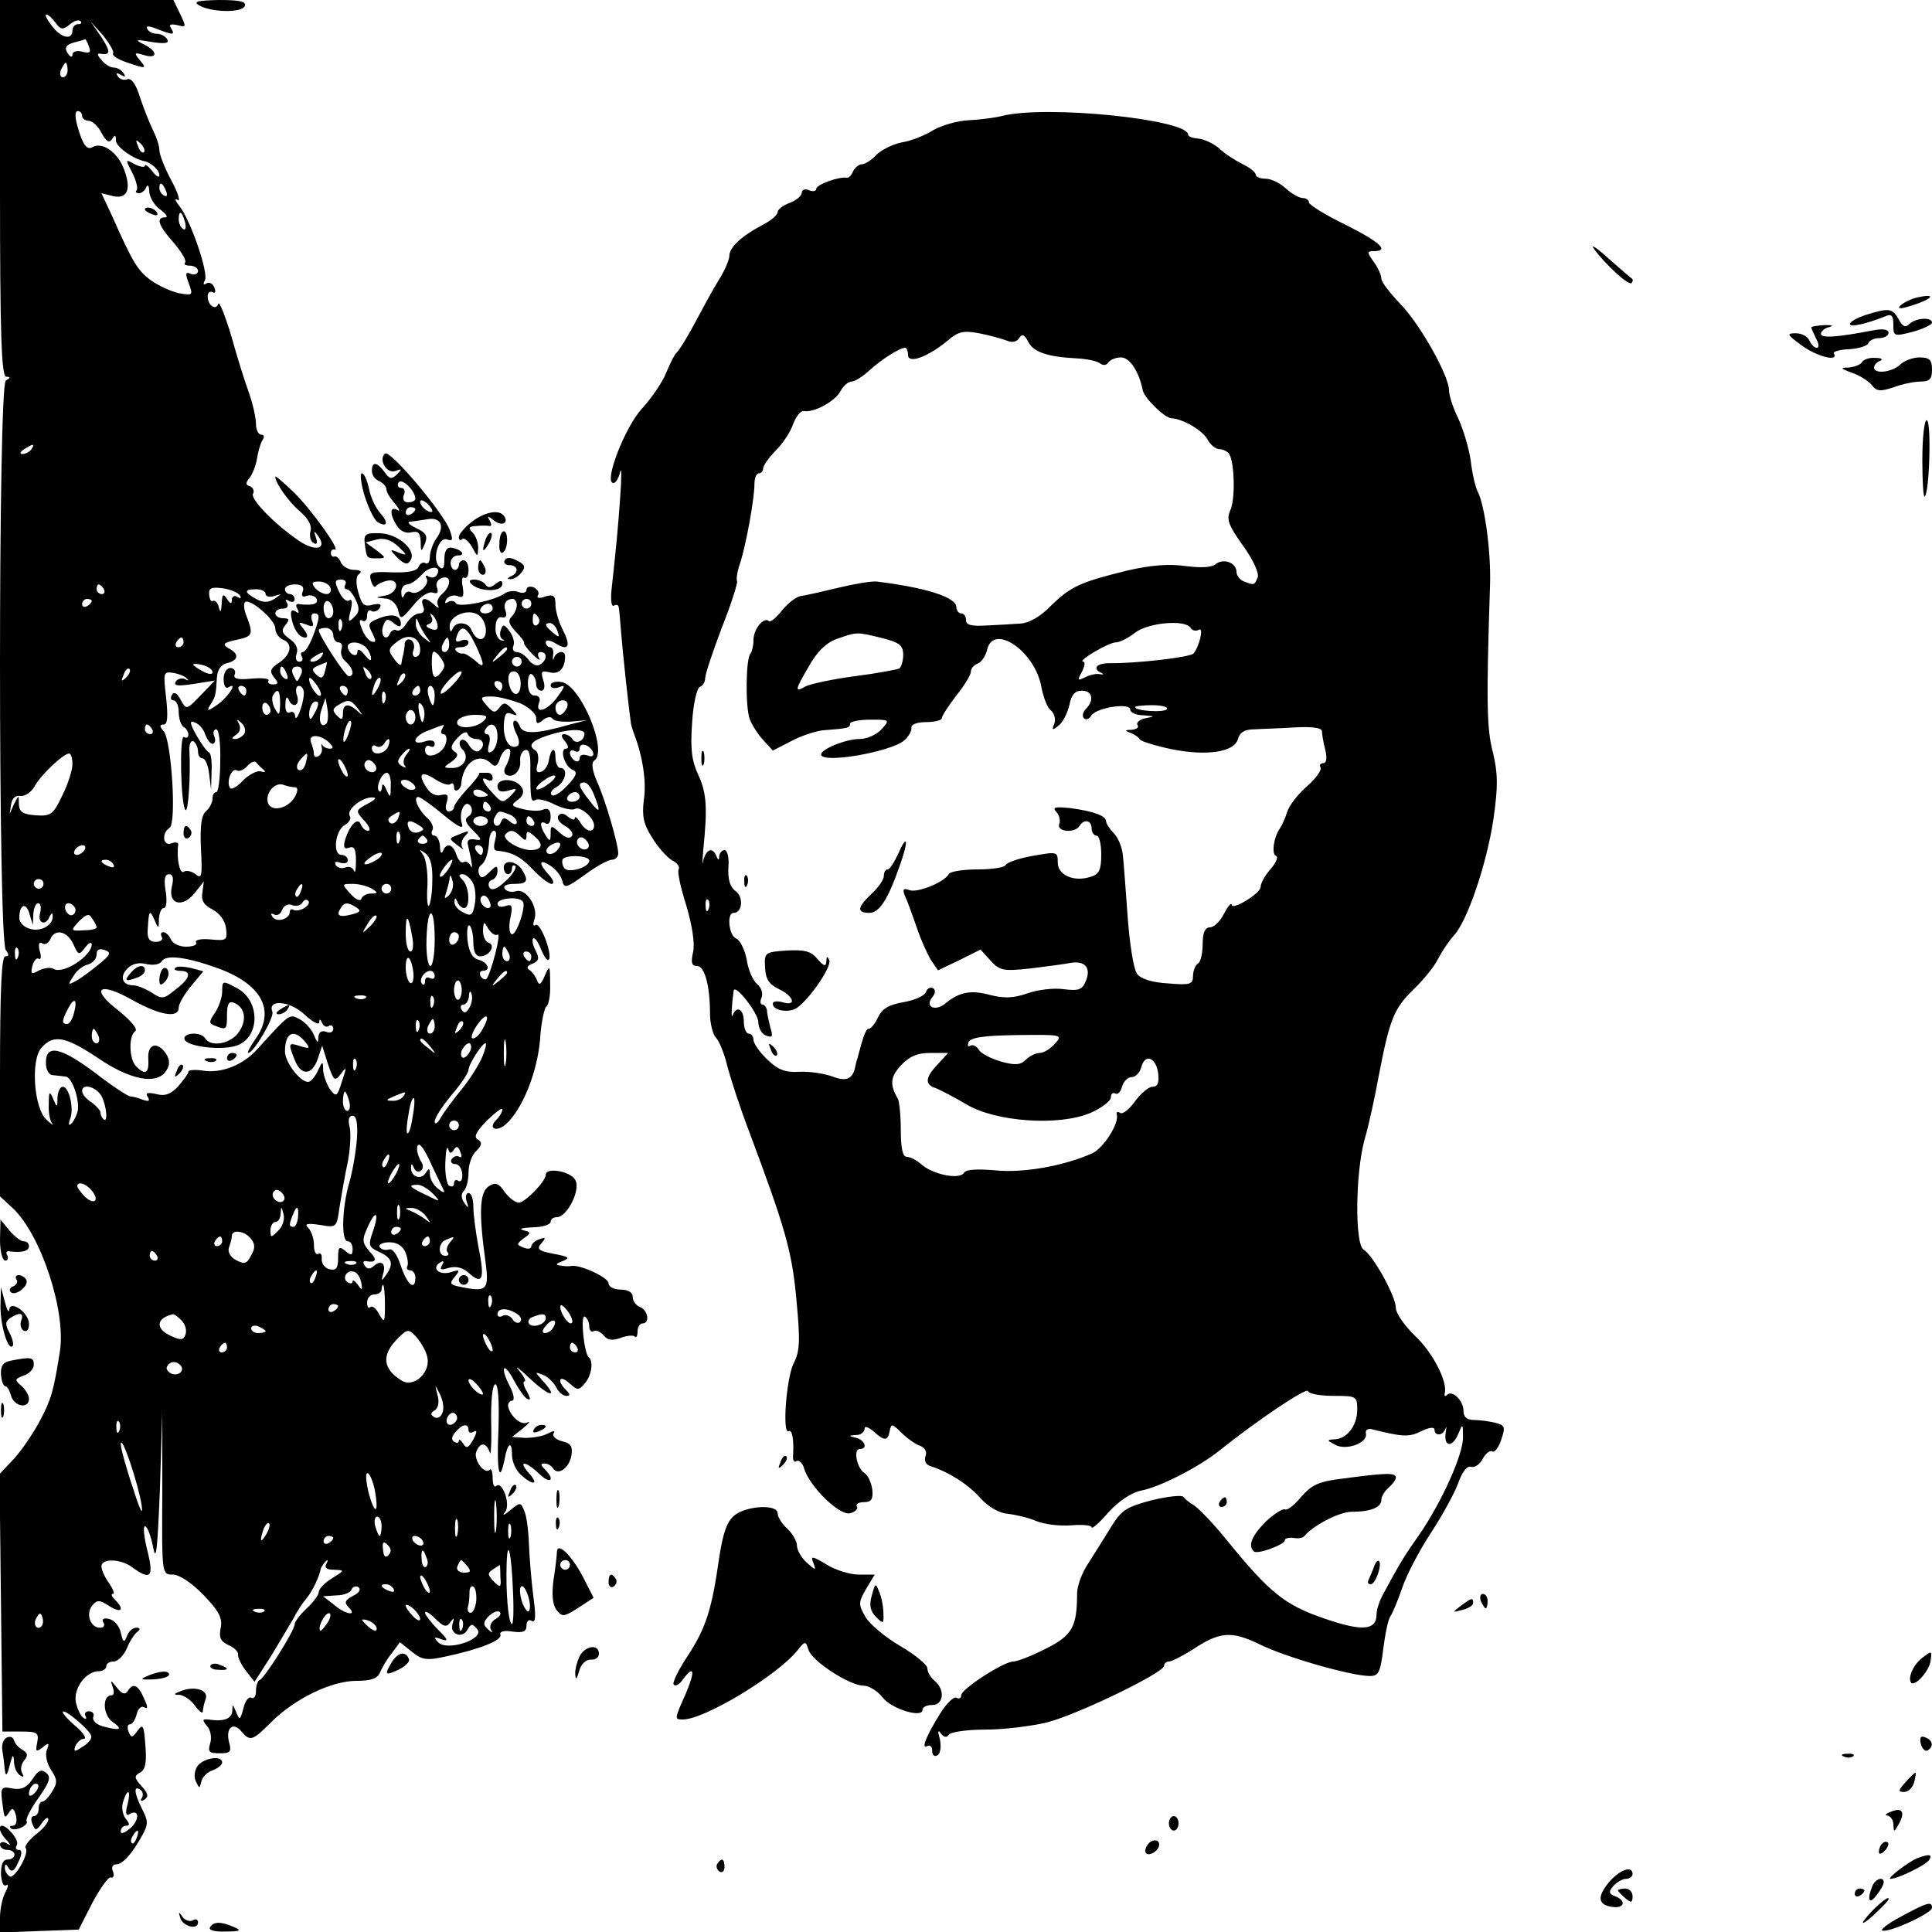 <?xml version="1.0" standalone="no"?>
<!DOCTYPE svg PUBLIC "-//W3C//DTD SVG 20010904//EN"
 "http://www.w3.org/TR/2001/REC-SVG-20010904/DTD/svg10.dtd">
<svg version="1.0" xmlns="http://www.w3.org/2000/svg"
 width="400pt" height="400pt" viewBox="0 0 400 400"
 preserveAspectRatio="xMidYMid meet">
<g transform="translate(0,400) scale(0.1,-0.1)"
fill="#000000" stroke="none">
<path d="M0 3610 c0 -305 3 -390 13 -390 9 0 9 -2 -1 -8 -16 -11 -16 -1160 0
-1179 7 -9 7 -13 -1 -13 -8 0 -11 -71 -11 -248 l0 -249 26 -24 c59 -55 111
-214 98 -297 -13 -82 -18 -99 -40 -141 -13 -25 -37 -61 -54 -80 l-31 -33 3
-267 3 -266 38 0 c34 0 38 -2 34 -23 -4 -19 -2 -20 11 -10 13 11 15 10 9 -5
-4 -10 0 -28 9 -42 13 -19 13 -27 2 -44 -7 -12 -16 -21 -20 -21 -5 0 -8 -7 -8
-15 0 -8 -4 -15 -10 -15 -5 0 -7 -7 -3 -16 6 -15 8 -15 20 2 7 10 13 13 13 7
0 -7 -12 -21 -27 -32 -14 -12 -23 -24 -20 -27 9 -10 -23 -65 -33 -59 -6 4 -10
12 -10 18 0 9 3 8 8 -1 6 -9 12 -6 20 13 8 16 8 25 1 25 -6 0 -8 4 -4 10 3 5
-3 18 -15 30 -22 22 -29 4 -7 -19 10 -11 10 -13 0 -7 -7 4 -13 2 -13 -3 0 -6
7 -11 15 -11 8 0 15 -4 15 -10 0 -5 -6 -10 -14 -10 -10 0 -14 -10 -14 -30 1
-16 5 -27 11 -23 5 3 4 -4 -2 -15 -6 -11 -11 -35 -11 -52 l0 -31 81 3 82 3 28
55 c16 30 33 54 38 53 6 -2 8 4 5 12 -4 8 -1 15 6 15 14 0 33 21 55 61 12 22
12 29 -1 54 -16 32 -18 49 -4 40 6 -4 7 -11 4 -17 -5 -7 -2 -8 5 -4 9 6 8 13
-6 28 -15 17 -16 21 -3 28 11 6 14 21 11 56 -3 42 -5 46 -16 31 -11 -15 -13
-16 -19 -2 -3 8 -2 15 3 15 5 0 11 9 14 21 3 12 10 18 16 14 8 -4 7 2 -1 19
-12 28 -23 33 -34 14 -5 -7 -12 -5 -22 8 -13 16 -14 17 -9 2 4 -10 3 -18 -2
-18 -20 0 -18 -41 2 -55 23 -16 16 -19 -21 -9 -13 4 -21 12 -19 19 3 6 -1 12
-9 12 -7 0 -10 -5 -7 -10 3 -6 1 -7 -4 -4 -6 4 -13 19 -16 33 -5 29 21 64 48
64 8 0 15 5 15 10 0 6 7 10 15 10 9 0 21 12 28 28 6 15 16 30 22 34 6 5 5 8
-3 8 -7 0 -16 -8 -19 -17 -6 -15 -8 -14 -13 7 -3 14 -14 26 -24 28 -11 3 -16
0 -12 -7 4 -6 1 -11 -7 -11 -20 0 -30 29 -16 46 10 12 15 12 35 -1 25 -16 33
-8 12 13 -7 7 -9 12 -4 12 4 0 0 10 -8 22 -9 12 -16 28 -16 35 0 17 40 16 64
-2 38 -28 45 -20 31 35 -7 28 -9 50 -5 50 5 0 12 -19 17 -43 6 -33 9 -7 14
118 l5 160 0 -168 c-1 -167 -1 -167 22 -167 13 0 39 -17 63 -42 32 -33 40 -48
36 -68 -4 -20 -1 -28 16 -36 12 -5 21 -14 20 -20 -1 -5 6 -20 16 -33 l18 -23
34 53 c18 30 39 65 47 79 7 14 19 32 26 40 12 14 28 47 30 62 1 3 5 10 10 15
5 5 6 3 2 -4 -5 -9 0 -13 16 -13 22 -1 22 -1 -5 -18 -15 -9 -27 -22 -27 -28 0
-6 -11 -21 -25 -34 -14 -13 -25 -28 -25 -33 0 -13 -62 -111 -72 -115 -5 -2 -8
-13 -8 -23 0 -11 -4 -17 -10 -14 -5 3 -13 -7 -16 -22 -7 -25 -8 -25 -15 -8 -7
17 -8 18 -8 3 -1 -17 -18 -23 -50 -18 -12 1 -13 -1 -2 -14 7 -8 10 -24 6 -36
-5 -17 -2 -20 20 -20 22 0 25 3 19 24 -7 29 9 42 26 21 18 -21 23 -19 61 19
49 49 125 86 177 86 31 0 44 5 49 18 4 9 14 27 24 39 l17 23 25 -20 c21 -17
31 -18 68 -10 71 15 120 34 115 46 -2 6 7 9 25 6 22 -3 29 0 29 12 0 10 5 14
11 10 8 -5 9 10 3 52 -4 33 -8 82 -9 109 -1 28 -5 58 -10 68 -7 17 -8 17 -29
0 -13 -11 -17 -12 -10 -3 12 16 -7 66 -19 53 -4 -3 -7 4 -7 17 0 13 -3 21 -6
17 -11 -11 -34 21 -28 37 8 21 21 20 28 -1 2 -10 4 17 3 59 -1 45 2 79 8 82 6
2 9 -31 7 -93 -4 -88 2 -116 13 -61 6 33 15 38 15 8 0 -14 8 -32 18 -41 26
-24 39 -21 17 3 -24 27 -7 26 22 -2 23 -22 33 -12 11 10 -9 9 -9 12 -1 12 7 0
14 -4 18 -10 10 -16 33 0 38 26 3 19 -1 26 -19 30 -13 3 -21 11 -18 16 4 7 0
6 -12 0 -11 -6 -32 -9 -47 -9 l-27 2 23 18 c12 10 16 16 9 12 -13 -7 -35 12
-40 33 -1 6 3 12 8 12 6 0 4 14 -5 31 -9 17 -14 33 -11 36 2 3 12 -9 20 -25 9
-17 21 -34 27 -38 8 -4 8 0 0 15 -7 11 -9 21 -5 21 4 0 -1 10 -12 23 -10 12 1
4 24 -18 41 -38 59 -40 25 -3 -16 18 -16 18 0 12 10 -3 22 -15 28 -25 5 -11
15 -19 21 -19 9 0 9 3 0 12 -20 20 -14 33 7 14 17 -15 19 -15 32 0 14 17 18
45 8 54 -10 8 -18 90 -8 84 5 -3 9 -12 9 -20 0 -8 4 -13 9 -10 5 3 14 -1 21
-9 8 -10 18 -11 35 -5 13 5 26 6 29 3 3 -4 6 1 6 10 0 10 5 17 10 17 16 0 12
27 -5 34 -8 3 -15 12 -15 21 0 9 -9 15 -25 15 -14 0 -25 6 -25 13 0 12 -58 39
-77 36 -4 -1 -15 -1 -23 1 -11 1 -9 4 5 9 16 7 13 9 -18 15 -32 6 -37 10 -26
22 10 12 9 13 -5 8 -9 -3 -16 -10 -16 -15 0 -4 -7 -6 -16 -2 -15 6 -15 7 0 19
16 11 16 13 -1 17 -10 3 -1 5 20 6 20 0 37 6 37 11 0 6 6 10 13 10 21 0 50 57
38 77 -9 18 -61 27 -61 11 0 -14 -43 -58 -56 -58 -7 0 -20 10 -29 22 -12 18
-19 21 -33 12 -19 -12 -21 -54 -7 -155 8 -60 4 -65 -53 -53 -21 4 -22 7 -10
21 11 14 10 15 -9 9 -23 -7 -41 8 -22 20 8 5 9 3 4 -6 -5 -9 -2 -10 14 -5 15
4 29 1 42 -11 28 -25 33 -12 20 52 -6 32 -11 70 -11 86 0 15 -4 28 -10 28 -5
0 -7 -8 -4 -17 5 -15 4 -16 -5 -3 -6 9 -7 18 -1 24 6 6 10 23 10 39 0 16 7 36
16 44 12 12 13 18 3 24 -9 5 -3 16 19 39 18 17 32 28 32 23 0 -5 -5 -14 -12
-21 -19 -19 0 -27 20 -9 34 31 64 107 70 173 2 36 9 67 13 70 5 3 9 24 8 47 0
39 -1 40 -11 17 -8 -19 -12 -21 -16 -10 -3 8 -10 18 -16 22 -7 4 -4 9 7 13 13
6 14 11 6 27 -6 11 -8 22 -5 25 3 3 10 -7 16 -22 6 -15 13 -25 16 -22 9 9 -17
78 -27 72 -5 -4 -6 1 -3 10 10 25 -16 66 -37 60 -9 -3 -20 -1 -24 5 -4 6 4 10
19 10 28 0 31 6 17 29 -12 19 -38 22 -38 5 0 -8 4 -14 9 -14 4 0 8 5 8 12 0 6
3 8 7 5 3 -4 -6 -18 -20 -31 -18 -17 -29 -21 -34 -13 -3 6 -1 13 5 15 7 2 12
10 12 19 0 12 -3 11 -17 -3 -12 -12 -18 -13 -21 -4 -3 7 -1 15 4 19 9 6 15 23
17 53 1 10 5 18 10 18 5 0 5 -9 2 -20 -3 -11 -3 -20 2 -21 33 -3 50 -12 75
-38 16 -17 34 -31 40 -31 6 0 4 8 -5 18 -23 25 -21 35 2 20 11 -7 22 -20 25
-31 4 -17 8 -16 47 12 23 17 48 31 56 31 7 0 13 6 13 13 0 19 -26 109 -44 149
-10 23 -12 39 -6 43 30 18 -28 158 -68 163 -12 2 -22 -1 -22 -7 0 -6 8 -7 17
-4 14 6 14 3 -3 -20 -20 -28 -47 -37 -38 -12 4 9 0 15 -9 15 -9 0 -14 10 -14
25 0 13 3 22 8 19 5 -3 9 -12 9 -20 0 -8 5 -14 11 -14 6 0 8 9 4 21 -6 19 -4
21 13 17 19 -5 32 8 32 33 0 14 -18 11 -23 -3 -2 -7 -3 -5 -2 5 2 9 -1 17 -6
17 -5 0 -9 5 -9 10 0 6 8 5 20 -2 27 -17 33 -6 15 28 -8 16 -15 39 -15 52 0
19 -4 22 -21 17 -13 -5 -19 -3 -15 3 3 5 -1 12 -9 16 -8 3 -15 1 -15 -5 0 -6
-7 -8 -16 -5 -9 4 -22 2 -28 -2 -19 -15 -96 -31 -102 -21 -3 5 -10 6 -16 3 -7
-5 -8 -2 -4 5 5 7 15 10 23 7 12 -5 14 -1 11 19 -3 13 -1 22 3 19 5 -3 9 4 9
15 0 12 -4 21 -10 21 -5 0 -10 -4 -10 -10 0 -5 -4 -10 -8 -10 -5 0 -9 7 -9 15
0 8 7 15 15 15 18 0 7 13 -13 16 -10 2 -15 -7 -15 -24 0 -18 -3 -23 -11 -15
-15 15 -1 63 17 56 12 -4 12 0 5 20 -14 37 -124 167 -134 158 -14 -13 4 -43
22 -36 13 5 14 4 3 -7 -11 -11 -16 -10 -26 5 -16 21 -26 22 -26 2 0 -9 7 -18
15 -21 8 -4 15 -11 15 -17 0 -6 8 -19 18 -30 9 -11 11 -17 5 -13 -16 9 -17 -8
-1 -33 7 -11 19 -16 30 -13 14 3 18 -1 19 -19 0 -22 1 -23 9 -4 6 16 2 22 -19
32 -15 7 -19 13 -11 13 8 1 24 3 35 5 27 5 37 -14 19 -39 -8 -11 -14 -29 -14
-39 0 -10 -4 -16 -9 -13 -5 3 -11 0 -14 -7 -3 -9 -21 -13 -55 -12 -44 2 -49 0
-44 -17 3 -11 8 -16 11 -11 3 4 14 9 24 11 26 4 21 -26 -5 -31 -22 -4 -22 -4
-2 -6 13 0 24 -10 28 -23 5 -22 6 -22 32 9 15 19 32 29 40 26 10 -3 12 0 9 10
-4 8 1 17 9 20 21 8 21 -16 1 -33 -8 -7 -12 -17 -8 -24 3 -6 0 -6 -8 2 -18 17
-30 15 -23 -3 4 -9 1 -15 -8 -15 -7 0 -19 -9 -26 -20 -7 -12 -17 -18 -21 -15
-5 3 -11 -1 -14 -7 -2 -7 -8 -10 -12 -6 -4 4 -5 15 -1 24 5 13 9 14 21 4 10
-8 15 -9 15 -2 0 18 -17 23 -45 12 -23 -9 -24 -12 -14 -31 8 -17 8 -20 -2 -17
-6 2 -16 14 -20 27 -6 14 -5 20 1 16 6 -3 10 1 10 10 0 9 4 14 9 10 5 -3 13 0
17 6 5 9 0 10 -14 7 -18 -5 -23 0 -30 25 -6 21 -5 35 2 39 6 5 2 8 -10 8 -12
0 -24 7 -28 15 -3 8 -9 14 -13 13 -4 -2 -8 1 -8 7 0 5 3 9 8 7 14 -4 -48 83
-85 119 -21 20 -38 35 -38 32 0 -13 27 -51 50 -71 18 -15 26 -30 23 -41 -3
-11 0 -22 6 -25 7 -5 9 0 5 11 -5 15 -4 15 5 3 19 -27 -6 -33 -41 -9 -51 35
-101 87 -94 97 3 6 0 12 -6 15 -10 3 -10 7 -1 18 6 8 13 26 15 39 2 14 7 31
11 38 5 7 4 12 -2 12 -6 0 -11 10 -11 22 0 12 -6 40 -14 63 -8 22 -25 75 -37
119 -13 43 -25 73 -27 67 -5 -15 -22 -3 -22 15 0 8 4 12 10 9 6 -3 7 1 4 9 -3
9 -11 13 -17 9 -6 -4 -7 -1 -3 6 9 14 -30 127 -53 155 -9 11 -10 16 -3 12 6
-4 1 14 -13 40 -14 26 -25 54 -25 63 0 9 -6 27 -13 41 -7 14 -19 44 -27 68 -8
27 -18 41 -26 38 -8 -3 -16 0 -20 6 -5 7 -2 8 6 3 9 -5 11 -4 6 3 -4 7 -13 12
-20 12 -8 0 -19 7 -26 16 -8 8 -9 14 -4 13 23 -4 24 3 4 34 l-22 32 26 -29
c13 -17 23 -33 20 -37 -2 -4 10 -12 28 -18 41 -14 43 -14 27 5 -12 15 -11 16
9 10 29 -9 29 8 0 22 -20 10 -17 11 16 5 28 -4 37 -3 32 6 -4 6 -13 11 -21 11
-8 0 -17 4 -20 10 -4 7 3 7 20 0 34 -13 38 -13 29 2 -5 7 -1 9 13 6 19 -5 19
-4 6 23 l-14 29 -180 0 -179 0 0 -390z m115 343 c11 -15 15 -15 29 -4 9 8 19
11 23 7 3 -3 1 -6 -5 -6 -7 0 -12 -6 -12 -13 0 -21 -24 -16 -43 10 -10 13 -15
23 -11 23 4 0 12 -8 19 -17z m69 -49 c5 -13 2 -15 -14 -11 -11 3 -20 0 -20 -6
0 -7 -5 -5 -10 3 -7 11 -4 17 13 22 12 3 23 6 23 7 1 1 5 -6 8 -15z m-44 -49
c0 -8 -4 -15 -10 -15 -5 0 -7 7 -4 15 4 8 8 15 10 15 2 0 4 -7 4 -15z m30 -95
c0 -5 6 -10 13 -10 8 0 20 -11 27 -25 10 -18 16 -22 22 -13 6 10 8 9 8 -3 0
-13 37 -39 60 -43 13 -3 30 -18 30 -29 0 -6 -7 -2 -15 9 -8 10 -15 15 -15 11
0 -4 -9 -3 -21 3 -20 11 -20 11 -5 -18 8 -16 12 -32 9 -36 -4 -3 -1 -6 5 -6 5
0 13 6 15 13 3 6 6 2 6 -10 1 -12 11 -29 23 -37 12 -9 17 -16 10 -16 -20 0
-14 -17 18 -53 16 -19 27 -37 23 -41 -3 -3 1 -6 10 -6 9 0 17 -5 17 -11 0 -6
-7 -9 -15 -6 -11 5 -12 1 -4 -20 9 -25 8 -25 -21 -20 -17 4 -43 16 -58 27 -27
20 -37 36 -80 133 l-22 47 24 -6 c31 -7 39 16 21 60 -14 33 -45 53 -64 41 -11
-6 -20 5 -31 45 -5 18 -5 30 1 30 5 0 9 -4 9 -10z m128 -75 c-3 -3 -9 2 -12
12 -6 14 -5 15 5 6 7 -7 10 -15 7 -18z m46 -81 c3 -8 2 -12 -4 -9 -6 3 -10 10
-10 16 0 14 7 11 14 -7z m39 -64 c3 -11 1 -18 -4 -14 -5 3 -9 12 -9 20 0 20 7
17 13 -6z m-318 -470 c-3 -5 -12 -10 -18 -10 -7 0 -6 4 3 10 19 12 23 12 15 0z
m795 -102 c0 -5 -7 -8 -15 -8 -9 0 -12 6 -9 15 4 8 1 15 -6 15 -6 0 -8 5 -5
11 7 10 34 -16 35 -33z m35 -27 c-6 -5 -25 10 -25 20 0 5 6 4 14 -3 8 -7 12
-15 11 -17z m-35 5 c0 -3 -4 -8 -10 -11 -5 -3 -10 -1 -10 4 0 6 5 11 10 11 6
0 10 -2 10 -4z m44 -137 c-3 -5 -10 -6 -16 -3 -6 4 -8 2 -5 -3 8 -13 -19 -37
-32 -29 -5 3 -12 0 -14 -6 -3 -8 -6 -6 -6 5 -1 9 5 17 12 17 7 0 20 9 30 20
17 20 44 19 31 -1z m-220 -26 c3 -7 -1 -13 -8 -13 -7 0 -18 6 -24 13 -8 10 -6
13 8 13 11 0 22 -6 24 -13z m31 7 c-3 -5 -2 -10 3 -10 5 0 13 -10 19 -23 8
-17 7 -25 -4 -35 -12 -12 -13 -9 -7 14 4 17 3 25 -3 21 -6 -4 -15 5 -21 18
-10 21 -9 25 4 25 8 0 12 -4 9 -10z m-500 -10 c3 -5 1 -10 -4 -10 -6 0 -11 5
-11 10 0 6 2 10 4 10 3 0 8 -4 11 -10z m282 -13 c3 -6 1 -7 -5 -3 -7 4 -12 1
-12 -6 0 -9 -3 -9 -10 2 -8 12 -10 10 -11 -10 -1 -17 -3 -20 -6 -7 -2 9 -8 15
-12 13 -4 -3 -7 3 -8 13 -1 14 5 16 28 13 16 -2 32 -9 36 -15z m130 9 c-4 -10
-1 -13 7 -10 8 3 17 1 21 -5 6 -11 -7 -15 -34 -12 -8 2 -10 -2 -5 -10 4 -8 3
-10 -4 -5 -8 5 -11 1 -9 -11 4 -25 16 -43 29 -43 6 0 5 7 -3 17 -12 15 -12 16
5 10 14 -6 17 -4 12 8 -3 8 -1 15 4 15 13 0 13 -7 -2 -47 -7 -18 -16 -33 -21
-33 -4 0 -5 -4 -2 -10 3 -5 1 -10 -5 -10 -7 0 -9 7 -6 16 4 11 -1 22 -14 31
-17 12 -18 18 -9 29 9 11 8 14 -5 14 -9 0 -16 5 -16 10 0 6 7 10 16 10 9 0 12
5 8 12 -4 7 -3 8 4 4 7 -4 12 -2 12 3 0 6 -4 11 -10 11 -5 0 -10 5 -10 10 0 6
9 10 21 10 14 0 19 -5 16 -14z m-77 -6 c0 -5 8 -7 18 -4 16 5 16 5 0 -6 -13
-8 -23 -8 -38 0 -25 14 -25 20 0 20 11 0 20 -4 20 -10z m-360 -14 c0 -3 -4 -8
-10 -11 -5 -3 -10 -1 -10 4 0 6 5 11 10 11 6 0 10 -2 10 -4z m380 -57 c0 -9 7
-19 15 -23 22 -8 18 -31 -7 -48 -19 -12 -20 -18 -11 -30 10 -12 10 -15 -2 -15
-8 0 -12 4 -9 8 2 4 -13 6 -35 4 -29 -3 -39 0 -35 9 3 7 -2 13 -9 13 -8 0 -14
-10 -14 -23 0 -13 4 -21 10 -17 21 13 -1 -21 -23 -36 -20 -14 -23 -14 -15 -1
11 17 12 21 14 56 1 17 8 28 21 31 24 6 26 19 3 31 -13 8 -11 11 15 17 35 7
37 11 23 48 -6 14 -7 27 -4 30 9 10 63 -36 63 -54z m120 35 c0 -8 -4 -14 -10
-14 -5 0 -10 9 -10 21 0 11 5 17 10 14 6 -3 10 -13 10 -21z m380 13 c0 -7 -5
-18 -11 -24 -8 -8 -5 -16 9 -31 11 -11 19 -22 17 -24 -1 -1 7 -12 18 -23 11
-11 17 -14 13 -7 -4 6 -2 12 3 12 15 0 14 -17 -1 -26 -6 -4 -16 0 -23 9 -7 10
-18 17 -25 17 -7 0 -10 6 -7 13 3 7 -1 21 -8 30 -11 15 -14 15 -18 3 -3 -8 -2
-17 4 -20 5 -2 4 -3 -3 -2 -7 2 -13 14 -12 27 0 14 5 23 13 21 8 -2 11 3 8 12
-6 15 0 26 15 26 4 0 8 -6 8 -13z m30 3 c0 -5 -4 -10 -10 -10 -5 0 -10 5 -10
10 0 6 5 10 10 10 6 0 10 -4 10 -10z m-80 -10 c0 -5 -7 -10 -16 -10 -8 0 -12
5 -9 10 3 6 10 10 16 10 5 0 9 -4 9 -10z m-14 -45 c0 -25 -20 -24 -30 1 -7 17
-33 18 -39 2 -3 -8 -6 -6 -6 5 -1 22 38 38 59 24 9 -5 16 -20 16 -32z m-100
10 c1 -9 -4 -11 -14 -7 -10 4 -12 7 -4 10 7 2 9 9 5 15 -3 7 -2 8 2 4 5 -4 10
-14 11 -22z m209 16 c3 -5 2 -12 -3 -15 -5 -3 -9 1 -9 9 0 17 3 19 12 6z
m-408 -23 c-3 -8 -6 -5 -6 6 -1 11 2 17 5 13 3 -3 4 -12 1 -19z m177 -18 c10
-13 9 -13 -6 -1 -10 7 -18 21 -17 30 0 13 1 14 6 1 3 -8 11 -22 17 -30z m270
14 c5 -14 4 -15 -9 -4 -17 14 -19 20 -6 20 5 0 12 -7 15 -16z m-464 -9 c0 -8
5 -15 11 -15 6 0 9 -6 6 -14 -3 -8 1 -20 9 -26 15 -13 19 -30 6 -30 -7 0 -62
85 -62 95 0 3 7 5 15 5 8 0 15 -7 15 -15z m294 -19 c21 -44 20 -53 -1 -33 -10
8 -21 15 -25 14 -3 -1 -10 1 -14 6 -4 4 0 7 9 7 10 0 17 4 17 10 0 5 -7 7 -15
4 -11 -5 -13 -2 -9 10 9 24 20 19 38 -18z m-114 -12 c0 -8 -4 -14 -10 -14 -5
0 -7 6 -4 14 3 8 1 17 -5 21 -6 3 -12 0 -13 -7 0 -7 -2 -17 -3 -23 -2 -5 -3
-14 -4 -19 0 -6 -8 -1 -15 10 -13 17 -13 21 7 36 23 18 47 9 47 -18z m-490 16
c0 -5 -5 -10 -11 -10 -5 0 -7 5 -4 10 3 6 8 10 11 10 2 0 4 -4 4 -10z m550 -5
c0 -8 -4 -15 -10 -15 -5 0 -7 7 -4 15 4 8 8 15 10 15 2 0 4 -7 4 -15z m-175
-3 c6 -4 11 -14 13 -22 1 -10 -2 -9 -13 4 -8 11 -15 14 -15 7 0 -7 -4 -9 -10
-6 -5 3 -10 10 -10 16 0 11 21 12 35 1z m165 -40 c0 -5 -6 -14 -12 -20 -10 -8
-13 -2 -14 23 0 27 2 31 13 20 7 -8 13 -18 13 -23z m130 34 c0 -2 -8 -10 -17
-17 -16 -13 -17 -12 -4 4 13 16 21 21 21 13z m-385 -16 c-3 -5 -12 -10 -18
-10 -7 0 -6 4 3 10 19 12 23 12 15 0z m415 -10 c0 -5 -4 -10 -10 -10 -5 0 -10
5 -10 10 0 6 5 10 10 10 6 0 10 -4 10 -10z m-640 -22 c0 -5 -9 -4 -20 2 -11 6
-20 12 -20 14 0 2 9 2 20 -1 11 -3 20 -9 20 -15z m233 3 c-4 -16 -8 -17 -18
-8 -10 10 -10 13 4 19 9 4 17 7 18 7 0 1 -1 -8 -4 -18z m-412 -14 c-10 -9 -11
-8 -5 6 3 10 9 15 12 12 3 -3 0 -11 -7 -18z m333 7 c3 -8 2 -12 -4 -9 -6 3
-10 10 -10 16 0 14 7 11 14 -7z m30 1 c-4 -8 -7 -15 -9 -15 -2 0 -5 7 -9 15
-3 9 0 15 9 15 9 0 12 -6 9 -15z m144 -10 c-3 -3 -9 2 -12 12 -6 14 -5 15 5 6
7 -7 10 -15 7 -18z m-381 0 c5 -4 3 -5 -4 -1 -6 3 -15 1 -19 -5 -5 -9 4 -10
37 -5 l44 7 -30 -31 c-29 -30 -29 -30 -41 -9 -7 14 -14 18 -18 10 -4 -6 -2
-11 3 -11 6 0 11 -11 11 -24 0 -14 5 -28 10 -31 6 -3 10 -11 10 -16 0 -6 -4
-8 -9 -5 -10 7 -7 -141 3 -151 6 -6 11 76 8 125 0 12 3 20 9 17 5 -4 9 -13 9
-21 0 -8 4 -14 9 -14 6 0 12 -15 14 -32 l4 -33 1 37 c1 20 -1 38 -5 40 -5 2
-16 18 -26 35 -15 27 -15 32 -3 27 8 -3 18 -14 21 -25 4 -10 10 -19 15 -19 5
0 7 7 4 15 -4 8 -2 15 4 15 5 0 9 -29 8 -65 0 -36 -4 -65 -8 -65 -5 0 -8 -6
-8 -14 0 -7 -6 -19 -13 -25 -10 -8 -13 -30 -11 -77 3 -57 2 -65 -11 -54 -8 6
-19 9 -25 5 -8 -5 -15 29 -11 57 0 4 -6 5 -14 2 -18 -7 -21 21 -4 32 15 9 4
181 -12 200 -9 10 -9 14 0 14 8 0 9 17 5 55 -6 52 -6 55 14 52 12 -2 25 -7 29
-12z m444 -8 c-10 -9 -11 -8 -5 6 3 10 9 15 12 12 3 -3 0 -11 -7 -18z m109 -2
c-13 -14 -25 -23 -27 -21 -6 6 30 46 41 46 5 0 -1 -11 -14 -25z m138 0 c0 -31
-20 -28 -25 3 -2 14 2 22 11 22 8 0 14 -11 14 -25z m-414 -25 c-6 -5 -24 21
-24 34 0 6 6 1 14 -10 8 -10 12 -21 10 -24z m117 13 c-12 -20 -14 -14 -5 12 4
9 9 14 11 11 3 -2 0 -13 -6 -23z m259 7 c0 -5 -2 -10 -4 -10 -3 0 -8 5 -11 10
-3 6 -1 10 4 10 6 0 11 -4 11 -10z m-530 -10 c0 -5 -2 -10 -4 -10 -3 0 -8 5
-11 10 -3 6 -1 10 4 10 6 0 11 -4 11 -10z m119 -7 c-1 -23 -17 -63 -18 -45 -1
7 -5 10 -11 7 -6 -3 -10 4 -9 17 0 13 3 17 6 11 8 -21 25 -14 18 7 -4 11 -2
20 4 20 6 0 11 -8 10 -17z m91 7 c0 -5 -2 -10 -4 -10 -3 0 -8 5 -11 10 -3 6
-1 10 4 10 6 0 11 -4 11 -10z m150 0 c0 -5 -5 -10 -11 -10 -5 0 -7 5 -4 10 3
6 8 10 11 10 2 0 4 -4 4 -10z m30 -10 c0 -11 -2 -20 -4 -20 -2 0 -6 9 -9 20
-3 11 -1 20 4 20 5 0 9 -9 9 -20z m-320 -17 c-1 -24 -2 -26 -11 -10 -5 9 -7
22 -4 27 10 17 15 11 15 -17z m217 5 c-3 -8 -6 -5 -6 6 -1 11 2 17 5 13 3 -3
4 -12 1 -19z m280 -4 c18 -8 33 -22 33 -30 0 -13 3 -14 14 -5 8 7 17 8 20 3 3
-5 20 -7 38 -6 l33 3 -35 -9 c-70 -20 -98 -21 -104 -3 -4 9 -9 13 -12 10 -3
-3 -1 -14 5 -26 6 -11 7 -22 3 -25 -15 -9 -29 9 -29 40 1 25 4 31 16 26 14 -5
14 -4 1 10 -13 14 -17 15 -26 3 -9 -12 -13 -11 -26 4 -15 17 -14 19 10 19 14
0 40 -7 59 -14z m-517 -15 c0 -5 -4 -9 -8 -9 -5 0 -9 7 -9 15 0 8 4 12 9 9 4
-3 8 -9 8 -15z m91 -6 c-8 -15 -10 -15 -11 -2 0 17 10 32 18 25 2 -3 -1 -13
-7 -23z m25 -21 c-12 -11 -18 7 -10 30 l8 23 4 -23 c2 -13 1 -26 -2 -30z m65
31 c11 -15 11 -16 -1 -5 -19 17 -30 15 -30 -5 0 -14 -3 -14 -12 -5 -10 10 -10
15 2 22 21 13 26 12 41 -7z m137 -19 c-3 -14 -5 -12 -10 9 -3 19 -2 25 4 19 6
-6 8 -18 6 -28z m296 21 c-4 -8 -10 -15 -15 -15 -5 0 -9 7 -9 15 0 8 7 15 15
15 9 0 12 -6 9 -15z m-314 -20 c0 -8 -4 -15 -10 -15 -5 0 -10 7 -10 15 0 8 5
15 10 15 6 0 10 -7 10 -15z m142 -7 c-18 -18 -61 -18 -55 -1 3 7 19 13 36 13
25 0 28 -3 19 -12z m-496 -27 c-4 -6 -13 -11 -19 -11 -8 0 -7 3 2 9 8 5 10 14
6 22 -6 11 -5 11 5 2 7 -6 9 -16 6 -22z m215 -2 c-5 -13 -10 -19 -10 -12 -1
15 10 45 15 40 3 -2 0 -15 -5 -28z m-406 11 c3 -5 1 -10 -4 -10 -6 0 -11 5
-11 10 0 6 2 10 4 10 3 0 8 -4 11 -10z m600 0 c-3 -5 -2 -10 3 -10 6 0 8 -9 5
-19 -6 -23 -43 -36 -43 -14 0 8 5 11 10 8 6 -3 10 -1 10 5 0 7 -8 9 -20 5 -31
-10 -24 12 8 23 15 6 28 11 30 11 2 1 0 -3 -3 -9z m115 -14 c0 -14 -5 -28 -12
-32 -8 -5 -9 0 -6 14 4 12 2 22 -4 22 -5 0 -6 5 -3 10 11 18 25 10 25 -14z
m-44 -6 c16 0 19 -16 5 -25 -6 -3 -14 3 -20 12 -5 10 -13 14 -17 10 -4 -4 -3
-12 3 -18 16 -16 4 -39 -20 -39 -20 0 -20 1 -2 13 13 10 15 16 6 21 -9 6 -8
13 6 28 10 11 19 15 21 9 2 -6 10 -11 18 -11z m224 11 c0 -15 -18 -23 -25 -11
-3 5 -11 10 -17 10 -7 0 -6 -6 2 -15 7 -9 8 -15 2 -15 -14 0 -3 -38 14 -44 10
-4 8 -12 -11 -32 -14 -15 -28 -24 -33 -20 -4 4 1 12 11 17 18 11 24 39 7 39
-5 0 -10 10 -10 22 0 24 -10 19 -14 -8 -2 -10 -9 -20 -16 -22 -9 -3 -11 2 -7
17 3 11 1 24 -4 27 -17 10 -9 20 24 31 42 14 77 15 77 4z m-528 -19 c8 -8 9
-12 1 -12 -6 0 -13 3 -16 8 -2 4 -2 2 -1 -5 2 -7 -1 -15 -6 -18 -6 -4 -10 -2
-10 4 0 5 -3 16 -6 24 -7 18 20 17 38 -1z m122 -7 c-7 -17 -34 -21 -34 -4 0 5
4 8 9 4 5 -3 12 -1 16 5 9 15 15 12 9 -5z m424 -13 c2 -7 -2 -10 -12 -6 -9 3
-16 1 -16 -6 0 -6 -4 -8 -10 -5 -5 3 -10 11 -10 16 0 6 5 7 10 4 6 -3 10 -1
10 5 0 15 22 8 28 -8z m-387 -5 c-6 -8 -7 -18 -3 -22 4 -5 1 -5 -6 -1 -10 6
-10 11 -1 22 6 8 14 14 16 14 3 0 0 -6 -6 -13z m215 1 c-1 -7 -5 -18 -9 -25
-4 -6 -4 -14 1 -17 14 -8 31 8 29 28 -1 10 3 21 10 23 8 3 12 -9 11 -39 0 -62
1 -70 11 -64 5 3 23 -1 40 -10 17 -8 35 -12 41 -9 11 7 40 -18 40 -34 0 -17
-18 -13 -29 7 -6 9 -11 13 -11 8 0 -5 -6 -3 -14 3 -9 8 -16 8 -20 2 -4 -6 3
-15 14 -21 11 -6 18 -16 14 -21 -4 -6 -13 -4 -25 7 -18 16 -19 16 -19 -2 0
-16 -2 -17 -10 -4 -13 20 -13 33 0 25 6 -3 10 3 10 14 0 14 -5 19 -15 15 -8
-4 -27 -3 -43 1 -24 6 -25 8 -10 19 11 8 14 17 8 26 -12 19 -50 20 -50 2 0
-10 7 -13 22 -9 20 6 20 5 5 -11 -16 -15 -18 -15 -37 6 -21 22 -27 37 -10 27
6 -3 10 -1 10 4 0 6 -4 11 -10 11 -5 0 -12 0 -15 0 -3 0 -4 -1 -3 -2 1 -2 -10
-16 -25 -32 -15 -16 -27 -33 -27 -37 0 -5 -5 -9 -11 -9 -6 0 -8 8 -4 19 4 15
2 18 -12 15 -11 -3 -23 3 -31 17 -18 28 -9 34 20 15 14 -9 28 -13 31 -9 4 3 7
0 7 -7 0 -13 15 -5 15 8 4 44 37 66 62 41 8 -8 13 -5 18 10 7 22 25 29 21 9z
m-906 -20 c0 -12 -9 -41 -21 -65 -19 -40 -24 -43 -55 -41 -27 2 -34 7 -35 23
0 20 0 20 -10 0 l-9 -20 3 20 c2 12 9 19 19 17 9 -1 22 7 29 19 12 23 59 68
72 69 4 0 7 -10 7 -22z m483 2 c-3 -11 -9 -17 -15 -14 -5 3 -4 12 3 20 16 19
18 18 12 -6z m-88 -13 c6 -5 4 -7 -5 -4 -8 2 -25 -7 -37 -19 -12 -13 -24 -20
-27 -15 -8 13 4 42 14 36 5 -3 15 1 22 9 7 8 15 11 18 8 3 -4 10 -11 15 -15z
m175 -12 c0 -5 -5 -3 -10 5 -5 8 -10 20 -10 25 0 6 5 3 10 -5 5 -8 10 -19 10
-25z m57 9 c-9 -9 -28 6 -21 18 4 6 10 6 17 -1 6 -6 8 -13 4 -17z m32 -31 c0
-25 -1 -26 -9 -8 -5 12 -9 14 -9 6 -1 -8 -3 -12 -6 -9 -8 7 5 38 16 38 5 0 9
-12 8 -27z m325 3 c-10 -8 -21 -12 -23 -10 -3 2 4 11 15 18 10 8 21 12 23 10
3 -2 -4 -11 -15 -18z m-274 -7 c0 -4 -7 -6 -15 -3 -8 4 -15 10 -15 15 0 4 7 6
15 3 8 -4 15 -10 15 -15z m-249 1 c6 0 6 -7 0 -19 -14 -25 -48 -33 -56 -14 -7
20 14 45 32 38 8 -3 19 -5 24 -5z m619 -16 c15 -37 12 -40 -10 -11 -22 28 -25
37 -10 37 6 0 15 -12 20 -26z m-220 0 c0 -2 -7 -4 -15 -4 -8 0 -15 4 -15 10 0
5 7 7 15 4 8 -4 15 -8 15 -10z m190 -4 c0 -5 -7 -10 -16 -10 -8 0 -12 5 -9 10
3 6 10 10 16 10 5 0 9 -4 9 -10z m-435 -12 c-30 -16 -30 -16 -10 -38 10 -11
13 -20 7 -20 -6 0 -12 6 -15 13 -6 16 -22 0 -32 -30 -5 -17 -3 -22 8 -18 10 4
14 -3 14 -27 0 -18 -2 -28 -4 -21 -3 7 -10 10 -18 7 -7 -3 -16 -1 -20 5 -3 7
0 8 9 5 9 -3 16 -1 16 5 0 6 -6 11 -13 11 -19 0 -13 51 7 62 9 5 14 14 10 19
-7 12 24 38 46 38 10 0 9 -3 -5 -11z m153 -25 c33 -27 43 -31 38 -17 -7 24 8
52 19 34 4 -7 2 -16 -5 -20 -9 -6 -7 -13 9 -29 19 -19 20 -22 4 -19 -12 2 -17
-2 -14 -12 8 -34 11 -54 5 -42 -3 6 -9 10 -14 7 -5 -3 -11 4 -15 15 -7 23 -21
26 -28 8 -3 -7 -6 -3 -6 10 -1 12 -6 22 -12 22 -5 0 -7 5 -4 11 4 5 -1 18 -12
27 -18 17 -28 42 -17 42 4 0 27 -16 52 -37z m97 17 c3 -5 1 -10 -4 -10 -6 0
-11 5 -11 10 0 6 2 10 4 10 3 0 8 -4 11 -10z m-191 -25 c-4 -8 -11 -12 -16 -9
-6 4 -5 10 3 15 19 12 19 11 13 -6z m230 9 c9 -3 16 -11 16 -16 0 -6 -6 -6
-14 1 -11 9 -15 9 -19 -1 -2 -7 -8 -10 -12 -6 -4 4 -4 11 0 17 7 13 8 13 29 5z
m-44 -14 c0 -5 -7 -10 -15 -10 -8 0 -15 5 -15 10 0 6 7 10 15 10 8 0 15 -4 15
-10z m95 0 c3 -5 1 -10 -4 -10 -6 0 -11 5 -11 10 0 6 2 10 4 10 3 0 8 -4 11
-10z m-237 -9 c11 -7 11 -9 -1 -14 -9 -3 -18 1 -21 9 -6 16 2 18 22 5z m-41
-33 c-3 -8 -6 -5 -6 6 -1 11 2 17 5 13 3 -3 4 -12 1 -19z m251 10 c9 -9 12 -9
12 1 0 11 3 11 15 1 22 -18 18 -30 -7 -30 -26 1 -61 24 -51 33 9 10 17 9 31
-5z m-194 -6 c3 -5 -1 -9 -9 -9 -8 0 -12 4 -9 9 3 4 7 8 9 8 2 0 6 -4 9 -8z
m333 -18 c-9 -9 -28 6 -21 18 4 6 10 6 17 -1 6 -6 8 -13 4 -17z m-65 -6 c-6
-6 -15 -8 -19 -4 -4 4 -1 11 7 16 8 5 17 7 19 4 3 -2 -1 -10 -7 -16z m-977 2
c-3 -5 -11 -10 -16 -10 -6 0 -7 5 -4 10 3 6 11 10 16 10 6 0 7 -4 4 -10z m825
0 c0 -5 -2 -10 -4 -10 -3 0 -8 5 -11 10 -3 6 -1 10 4 10 6 0 11 -4 11 -10z
m-220 -20 c-24 -15 -36 -11 -14 4 10 8 21 12 24 10 2 -3 -2 -9 -10 -14z m115
-45 c0 -24 -4 -47 -7 -50 -3 -4 -5 15 -3 42 1 26 -3 55 -9 63 -9 13 -9 13 5 3
11 -9 15 -27 14 -58z m325 43 c0 -14 -44 -27 -52 -15 -4 6 -5 14 -3 18 7 10
55 8 55 -3z m-985 -8 c3 -6 -1 -7 -9 -4 -18 7 -21 14 -7 14 6 0 13 -4 16 -10z
m693 -10 c-7 -10 -14 -17 -17 -15 -4 4 18 35 25 35 2 0 -1 -9 -8 -20z m-572
-35 c-9 -37 21 -46 47 -14 l19 24 -3 -23 c-3 -16 3 -26 21 -35 15 -8 26 -23
28 -39 3 -25 1 -26 -32 -23 -20 2 -33 -1 -30 -6 3 -5 -6 -9 -21 -9 -14 0 -28
7 -31 15 -4 8 -10 15 -16 15 -5 0 -6 -4 -3 -10 3 -5 -2 -10 -12 -10 -14 0 -19
7 -17 28 2 37 4 40 14 17 8 -19 9 -19 9 3 1 12 5 22 10 22 6 0 7 16 4 35 -4
24 -2 35 7 35 8 0 10 -8 6 -25z m573 -19 c-9 -8 -10 -7 -5 7 3 10 7 24 7 30 1
7 3 4 6 -7 3 -10 -1 -23 -8 -30z m50 26 c5 -9 7 -29 4 -44 -4 -23 -8 -26 -24
-17 -11 5 -19 15 -18 22 0 9 2 9 6 0 2 -7 9 -13 14 -13 13 0 11 44 -3 58 -9 9
-9 12 0 12 6 0 16 -8 21 -18z m-889 -2 c0 -5 -4 -10 -10 -10 -5 0 -10 5 -10
10 0 6 5 10 10 10 6 0 10 -4 10 -10z m533 -15 c-3 -9 -8 -14 -10 -11 -3 3 -2
9 2 15 9 16 15 13 8 -4z m147 5 c13 -8 13 -10 -2 -10 -9 0 -18 -5 -20 -11 -2
-6 -12 -1 -22 10 -19 21 -19 21 5 21 13 0 31 -5 39 -10z m40 0 c0 -5 -4 -10
-10 -10 -5 0 -10 5 -10 10 0 6 5 10 10 10 6 0 10 -4 10 -10z m205 -38 c-8 -8
-25 10 -19 20 4 6 9 5 15 -3 4 -7 6 -15 4 -17z m-385 -2 c-8 -5 -18 -6 -22 -4
-4 3 -8 1 -8 -4 0 -15 -28 -23 -36 -10 -4 6 -3 8 3 5 6 -4 14 0 17 9 3 9 13
14 21 10 8 -3 17 -1 21 5 3 6 9 8 12 4 4 -3 0 -10 -8 -15z m452 14 c9 -8 -14
-74 -23 -68 -5 3 -6 18 -2 35 5 24 3 28 -11 23 -9 -3 -16 -1 -16 5 0 11 42 16
52 5z m-1013 -26 c1 12 5 22 10 22 5 0 7 -9 4 -20 -6 -22 12 -28 20 -7 4 7 6
8 6 1 2 -19 -24 -34 -47 -27 -12 3 -22 13 -22 22 0 29 14 34 21 9 l7 -23 1 23z
m86 13 c3 -5 1 -12 -4 -15 -5 -3 -11 1 -15 9 -6 16 9 21 19 6z m583 0 c10 -6
8 -10 -9 -14 -26 -7 -34 -3 -24 12 7 13 15 14 33 2z m-538 -41 c0 -3 -11 -6
-25 -6 -30 -2 -30 -1 -9 21 14 13 19 14 25 3 5 -7 9 -15 9 -18z m566 2 c-17
-16 -18 -16 -5 5 7 12 15 20 18 17 3 -2 -3 -12 -13 -22z m134 -27 c0 -30 -4
-55 -9 -55 -5 0 -9 25 -8 55 2 72 17 72 17 0z m-47 8 c4 -19 2 -33 -3 -33 -6
0 -10 17 -10 37 0 43 5 41 13 -4z m127 -14 c0 -19 5 -29 14 -29 19 0 33 23 18
28 -7 2 -12 13 -12 25 1 20 2 20 11 4 6 -9 14 -15 19 -12 9 5 -14 -82 -23 -92
-3 -2 -8 0 -12 6 -3 6 -1 11 4 11 18 0 12 17 -8 23 -13 3 -20 16 -23 40 -2 20
0 33 4 31 4 -3 8 -18 8 -35z m-828 -4 c10 -23 12 -23 24 -7 7 9 13 13 14 7 0
-24 -59 -63 -79 -51 -6 4 -19 2 -30 -3 -16 -9 -18 -8 -14 9 3 11 9 18 13 15 5
-3 6 5 2 17 -3 13 -1 19 5 15 6 -4 13 0 17 8 9 23 35 18 48 -10z m798 16 c0
-6 -4 -13 -10 -16 -5 -3 -10 1 -10 9 0 9 5 16 10 16 6 0 10 -4 10 -9z m-913
-43 c-3 -8 -6 -5 -6 6 -1 11 2 17 5 13 3 -3 4 -12 1 -19z m167 -15 c-16 -13
-37 -29 -47 -34 -16 -9 -17 -8 -5 10 6 11 20 22 30 24 10 3 18 12 18 21 0 10
5 13 17 9 14 -5 12 -10 -13 -30z m850 22 c3 -8 1 -15 -4 -15 -6 0 -10 7 -10
15 0 8 2 15 4 15 2 0 6 -7 10 -15z m46 -5 c0 -5 -2 -10 -4 -10 -3 0 -8 5 -11
10 -3 6 -1 10 4 10 6 0 11 -4 11 -10z m-648 -25 c90 -33 119 -87 77 -146 -11
-16 -18 -29 -15 -29 11 0 54 73 50 85 -11 27 36 23 66 -5 16 -15 30 -23 31
-17 0 8 2 8 6 -1 2 -6 9 -10 14 -6 5 3 9 0 9 -6 0 -7 -7 -10 -15 -6 -10 3 -15
-1 -16 -12 0 -13 -2 -12 -9 5 -5 12 -18 27 -30 33 -21 11 -19 13 -88 -63 -29
-32 -73 -49 -109 -44 -18 3 -33 2 -33 -2 0 -4 -10 -17 -21 -30 -16 -17 -28
-21 -46 -16 -18 4 -23 2 -17 -6 5 -9 2 -10 -10 -6 -10 4 -22 7 -26 7 -5 0 -37
21 -72 48 -72 54 -103 61 -103 22 0 -15 6 -26 15 -26 8 -1 20 -2 26 -3 13 -1
29 -47 25 -71 -2 -8 -7 -19 -12 -25 -7 -7 -8 -4 -4 8 9 21 -2 67 -15 67 -6 0
-10 -10 -11 -22 0 -22 -1 -22 -9 -3 -7 17 -9 16 -9 -10 -1 -17 2 -35 7 -41 4
-5 -1 -2 -11 7 -27 23 -34 125 -11 150 25 28 50 23 116 -21 67 -46 123 -57
142 -27 8 12 8 22 0 35 -18 27 -39 21 -37 -10 2 -30 -6 -35 -25 -16 -15 15
-16 64 -2 73 6 4 -9 22 -35 43 -60 46 -40 61 30 21 56 -31 95 -38 95 -15 0 8
12 28 26 45 l25 30 -26 7 c-14 3 -29 4 -32 0 -4 -3 1 -6 10 -6 25 0 21 -16
-10 -39 -24 -20 -28 -20 -49 -6 -13 8 -30 15 -38 15 -23 0 -29 18 -12 35 10
10 24 13 39 9 15 -3 28 -1 32 6 9 14 51 9 117 -15z m404 -10 c1 -14 -2 -23 -7
-20 -5 4 -9 18 -9 32 0 32 12 23 16 -12z m44 -6 c0 -5 -4 -7 -10 -4 -5 3 -10
1 -10 -6 0 -7 -3 -10 -6 -6 -8 7 4 27 17 27 5 0 9 -5 9 -11z m150 7 c0 -2 -8
-10 -17 -17 -16 -13 -17 -12 -4 4 13 16 21 21 21 13z m-94 -36 c0 -11 -4 -20
-8 -20 -4 0 -8 9 -8 20 0 11 4 20 8 20 4 0 8 -9 8 -20z m16 -36 c-6 -11 -11
-13 -16 -5 -4 6 -2 11 3 11 6 0 11 8 12 18 0 9 3 12 5 5 3 -7 1 -20 -4 -29z
m-215 20 c-3 -3 -12 -4 -19 -1 -8 3 -5 6 6 6 11 1 17 -2 13 -5z m140 -16 c-3
-8 -6 -5 -6 6 -1 11 2 17 5 13 3 -3 4 -12 1 -19z m-744 -16 c-3 -12 -9 -22
-14 -22 -12 0 -11 7 2 32 13 25 20 19 12 -10z m847 -31 c-6 -12 -15 -21 -21
-21 -5 0 -2 11 7 25 20 30 31 26 14 -4z m-133 -3 c-3 -8 -6 -5 -6 6 -1 11 2
17 5 13 3 -3 4 -12 1 -19z m33 7 c0 -8 -4 -15 -10 -15 -5 0 -7 7 -4 15 4 8 8
15 10 15 2 0 4 -7 4 -15z m51 -8 c-10 -9 -11 -8 -5 6 3 10 9 15 12 12 3 -3 0
-11 -7 -18z m-747 -12 c3 -8 1 -15 -4 -15 -6 0 -10 7 -10 15 0 8 2 15 4 15 2
0 6 -7 10 -15z m427 -11 c12 -15 11 -16 -9 -10 -25 8 -26 7 -12 -28 13 -34 36
-33 48 2 l9 27 12 -38 c12 -35 14 -37 27 -20 12 16 12 14 2 -16 -10 -32 -12
-33 -25 -16 -7 11 -13 28 -14 39 0 20 -1 20 -11 -1 -6 -13 -15 -23 -20 -23
-17 0 -48 41 -48 63 0 39 18 48 41 21z m416 -46 c-2 -13 -4 -3 -4 22 0 25 2
35 4 23 2 -13 2 -33 0 -45z m-156 35 c13 -16 12 -17 -3 -4 -10 7 -18 15 -18
17 0 8 8 3 21 -13z m83 -8 c-4 -8 -10 -15 -15 -15 -4 0 -6 7 -3 15 4 8 10 15
15 15 4 0 6 -7 3 -15z m25 -12 c-6 -15 -25 -46 -43 -68 -18 -22 -38 -49 -44
-60 -6 -11 -12 -14 -12 -7 0 8 16 32 35 55 19 22 35 46 35 52 0 11 28 55 35
55 3 0 0 -12 -6 -27z m-262 -25 c-3 -8 -6 -5 -6 6 -1 11 2 17 5 13 3 -3 4 -12
1 -19z m-527 -57 c11 -21 14 -58 4 -48 -3 3 -6 9 -6 14 0 4 -9 14 -19 21 -11
7 -19 17 -19 23 0 17 29 9 40 -10z m513 -11 c3 -11 1 -20 -4 -20 -5 0 -9 9 -9
20 0 11 2 20 4 20 2 0 6 -9 9 -20z m112 10 c-3 -5 -14 -10 -23 -9 -14 0 -13 2
3 9 27 11 27 11 20 0z m19 -44 c-3 -21 -8 -35 -11 -32 -2 2 -1 20 3 40 3 21 8
35 11 32 2 -2 1 -20 -3 -40z m-115 -43 c-2 -27 -9 -68 -16 -92 -15 -52 -17
-121 -3 -121 6 0 10 -7 10 -16 0 -14 -3 -14 -15 -4 -13 11 -15 8 -15 -15 0
-20 -4 -26 -17 -23 -10 2 -17 11 -17 21 1 9 -2 14 -7 11 -5 -3 -9 5 -9 18 0
13 -5 29 -12 36 -8 8 -3 10 24 6 35 -6 35 -6 41 37 4 24 11 66 17 93 5 26 7
59 4 72 -4 15 -2 24 6 24 8 0 11 -16 9 -47z m211 27 c0 -5 -4 -10 -10 -10 -5
0 -10 5 -10 10 0 6 5 10 10 10 6 0 10 -4 10 -10z m-56 -83 c11 -23 22 -46 25
-52 2 -5 -3 -4 -12 4 -10 7 -17 21 -17 30 0 13 -2 13 -9 2 -10 -15 -31 -7 -30
12 0 9 2 8 6 -1 2 -6 9 -10 14 -6 5 3 6 11 2 17 -10 16 -13 37 -5 37 4 0 16
-19 26 -43z m46 33 c5 8 9 7 13 -5 4 -9 3 -13 -2 -10 -5 3 -12 1 -16 -5 -3 -5
0 -10 7 -10 8 0 14 -9 15 -20 1 -11 -2 -18 -8 -15 -5 4 -9 1 -9 -5 0 -6 -4 -8
-10 -5 -5 3 -9 25 -8 48 1 23 3 36 6 28 3 -10 6 -10 12 -1z m-137 -25 c-3 -9
-8 -14 -10 -11 -3 3 -2 9 2 15 9 16 15 13 8 -4z m17 -25 c-6 -11 -13 -20 -16
-20 -2 0 0 9 6 20 6 11 13 20 16 20 2 0 0 -9 -6 -20z m-630 -35 c17 -21 5 -31
-15 -12 -8 9 -15 18 -15 21 0 11 18 6 30 -9z m707 -7 c16 -17 15 -17 -15 -2
-36 17 -38 21 -17 21 8 0 22 -9 32 -19z m-310 -14 c-9 -9 -28 6 -21 18 4 6 10
6 17 -1 6 -6 8 -13 4 -17z m240 -36 c-3 -7 -5 -2 -5 12 0 14 2 19 5 13 2 -7 2
-19 0 -25z m-251 -26 c-15 -15 -16 -15 -16 1 0 9 5 17 10 17 6 0 11 8 11 18 1
15 2 15 6 -2 3 -10 -2 -26 -11 -34z m41 28 c-1 -11 -5 -20 -9 -20 -10 0 -10 4
-2 24 8 22 13 20 11 -4z m264 3 c12 -16 12 -17 -1 -7 -8 6 -22 14 -30 17 -13
5 -12 6 1 6 9 1 23 -7 30 -16z m-109 -33 c-10 -28 -9 -32 13 -42 27 -12 31
-25 14 -48 -9 -13 -10 -13 -6 2 7 21 -3 31 -19 17 -8 -7 -14 -7 -19 1 -4 6 -3
10 2 9 22 -4 25 3 8 20 -15 18 -16 24 -4 50 17 38 25 32 11 -9z m58 6 c0 -3
-4 -8 -10 -11 -5 -3 -10 -1 -10 4 0 6 5 11 10 11 6 0 10 -2 10 -4z m-311 -20
c9 -11 10 -20 1 -35 -9 -18 -14 -19 -31 -10 -12 6 -18 17 -15 26 3 8 6 19 6
24 0 14 26 11 39 -5z m-59 -6 c0 -5 -5 -10 -11 -10 -5 0 -7 5 -4 10 3 6 8 10
11 10 2 0 4 -4 4 -10z m430 0 c0 -5 -5 -10 -11 -10 -5 0 -7 5 -4 10 3 6 8 10
11 10 2 0 4 -4 4 -10z m41 -3 c-6 -8 -8 -17 -4 -20 3 -4 1 -7 -5 -7 -16 0 -15
27 1 33 19 8 20 8 8 -6z m-91 -21 c4 -11 6 -24 3 -28 -2 -5 1 -8 6 -8 6 0 11
-7 11 -15 0 -29 -17 -15 -30 24 -8 24 -17 37 -25 34 -7 -2 -16 0 -19 5 -3 5 6
10 20 10 17 0 28 -8 34 -22z m-515 -6 c3 -5 1 -10 -4 -10 -6 0 -11 5 -11 10 0
6 2 10 4 10 3 0 8 -4 11 -10z m412 -16 c-3 -3 -12 -4 -19 -1 -8 3 -5 6 6 6 11
1 17 -2 13 -5z m-84 -29 c-3 -9 -8 -14 -10 -11 -3 3 -2 9 2 15 9 16 15 13 8
-4z m95 -11 c3 -16 1 -16 -7 -4 -6 8 -11 11 -11 7 0 -5 -5 -5 -10 -2 -13 8 -2
27 13 22 7 -2 13 -12 15 -23z m49 -45 c0 -37 -1 -39 -12 -20 -6 12 -14 18 -18
15 -4 -4 -7 0 -7 9 0 10 7 17 15 17 8 0 15 5 15 10 0 6 2 10 3 10 2 0 4 -19 4
-41z m220 -1 c-3 -8 -6 -5 -6 6 -1 11 2 17 5 13 3 -3 4 -12 1 -19z m-317 -2
c0 -3 -4 -8 -10 -11 -5 -3 -10 -1 -10 4 0 6 5 11 10 11 6 0 10 -2 10 -4z m484
-35 c-6 -6 -24 19 -24 34 1 6 7 1 15 -9 8 -11 12 -22 9 -25z m-114 19 c8 -5
11 -12 7 -17 -5 -4 -12 -1 -16 6 -5 7 -14 10 -20 7 -6 -4 -11 -2 -11 3 0 13
20 14 40 1z m-694 -14 c8 -8 11 -21 8 -29 -4 -12 -10 -12 -30 -3 -33 15 -31
37 4 45 2 1 10 -5 18 -13z m754 5 c0 -13 -28 -22 -35 -11 -3 4 1 11 7 13 20 8
28 8 28 -2z m15 -20 c-3 -6 -11 -11 -17 -11 -6 0 -6 6 2 15 14 17 26 13 15 -4z
m-595 -7 c0 -2 -7 -4 -15 -4 -8 0 -15 4 -15 10 0 5 7 7 15 4 8 -4 15 -8 15
-10z m334 -51 c10 -33 -27 -68 -53 -51 -37 23 -41 50 -13 81 25 26 27 27 43
10 9 -10 20 -28 23 -40z m136 12 c0 -5 -5 -3 -10 5 -5 8 -10 20 -10 25 0 6 5
3 10 -5 5 -8 10 -19 10 -25z m-550 5 c0 -5 -5 -10 -11 -10 -5 0 -7 5 -4 10 3
6 8 10 11 10 2 0 4 -4 4 -10z m725 0 c3 -5 1 -10 -4 -10 -6 0 -11 5 -11 10 0
6 2 10 4 10 3 0 8 -4 11 -10z m-822 -36 c11 -11 -3 -24 -18 -18 -8 4 -12 10
-9 15 6 11 18 12 27 3z m627 -60 c0 -3 -7 -1 -15 6 -8 7 -15 17 -15 22 0 5 7
3 15 -6 8 -8 15 -18 15 -22z m-84 -39 c-3 -9 -11 -13 -17 -9 -8 5 -8 9 1 14 7
4 10 17 6 31 -6 24 -6 24 5 2 6 -12 9 -29 5 -38z m29 -16 c-10 -15 -25 -10
-19 6 4 8 10 12 15 9 5 -3 7 -10 4 -15z m-698 -21 c-3 -8 -6 -5 -6 6 -1 11 2
17 5 13 3 -3 4 -12 1 -19z m723 1 c0 -5 5 -7 11 -3 7 4 7 -1 -1 -16 -10 -18
-14 -20 -21 -9 -5 8 -9 10 -9 6 0 -5 -4 -5 -10 -2 -6 4 -5 11 3 20 14 17 27
19 27 4z m-677 -154 c4 -26 -3 -13 -18 35 -14 41 -25 82 -25 90 1 23 36 -81
43 -125z m483 30 c9 -50 0 -53 -13 -5 -5 22 -7 40 -2 40 4 0 11 -16 15 -35z
m251 -82 c-2 -16 -4 -3 -4 27 0 30 2 43 4 28 2 -16 2 -40 0 -55z m-237 7 c0
-11 -2 -20 -4 -20 -2 0 -6 9 -9 20 -3 11 -1 20 4 20 5 0 9 -9 9 -20z m157 -17
c-3 -10 -5 -4 -5 12 0 17 2 24 5 18 2 -7 2 -21 0 -30z m-396 0 c-12 -20 -14
-14 -5 12 4 9 9 14 11 11 3 -2 0 -13 -6 -23z m506 -5 c-3 -7 -5 -2 -5 12 0 14
2 19 5 13 2 -7 2 -19 0 -25z m-367 -2 c0 -3 -4 -8 -10 -11 -5 -3 -10 -1 -10 4
0 6 5 11 10 11 6 0 10 -2 10 -4z m185 -6 c3 -5 2 -10 -4 -10 -5 0 -13 5 -16
10 -3 6 -2 10 4 10 5 0 13 -4 16 -10z m-71 -30 c-6 -6 -10 -2 -11 12 -2 16 1
18 10 9 7 -7 8 -14 1 -21z m79 -5 c4 -8 3 -16 -1 -19 -4 -3 -9 4 -9 15 -2 23
3 25 10 4z m179 -68 c2 -42 1 -74 -3 -69 -7 7 -12 67 -10 126 2 55 10 20 13
-57z m-94 50 c8 -10 6 -13 -7 -13 -11 0 -17 6 -14 13 3 7 6 13 8 13 1 0 7 -6
13 -13z m68 -22 c2 -22 0 -23 -14 -9 -13 14 -13 17 -1 25 8 5 14 9 14 9 0 0 1
-11 1 -25z m-146 -30 c0 -5 -5 -3 -10 5 -5 8 -10 20 -10 25 0 6 5 3 10 -5 5
-8 10 -19 10 -25z m-159 -9 c-17 -9 -19 -14 -9 -24 19 -19 -7 -15 -31 6 l-22
17 28 2 c15 0 29 6 31 12 2 6 8 8 14 5 6 -4 2 -12 -11 -18z m84 14 c3 -6 -1
-7 -9 -4 -18 7 -21 14 -7 14 6 0 13 -4 16 -10z m171 -25 c-2 -14 -7 -25 -12
-24 -5 0 -7 6 -5 13 2 6 3 19 3 29 0 9 3 15 8 12 5 -3 7 -17 6 -30z m110 -19
c-2 -6 -8 0 -14 14 -5 14 -7 29 -4 34 7 12 24 -33 18 -48z m-226 -18 c0 -5 -7
-3 -15 6 -8 8 -15 18 -15 22 0 3 7 1 15 -6 8 -7 15 -17 15 -22z m-323 16 c-3
-3 -12 -4 -19 -1 -8 3 -5 6 6 6 11 1 17 -2 13 -5z m385 -23 c8 11 9 10 5 -3
-7 -21 20 -32 31 -12 7 13 10 13 20 1 17 -20 -62 -47 -81 -27 -10 10 -8 12 7
6 15 -5 14 -1 -7 20 -15 15 -27 31 -27 35 0 5 10 -1 21 -12 17 -17 23 -19 31
-8z m94 7 c-9 -5 -13 -15 -10 -21 5 -9 4 -9 -6 0 -10 9 -10 14 1 26 8 8 18 13
23 10 5 -3 1 -10 -8 -15z m-940 -15 c-10 -10 -19 5 -10 18 6 11 8 11 12 0 2
-7 1 -15 -2 -18z m592 7 c-7 -10 -14 -18 -15 -16 -6 6 9 36 18 36 5 0 4 -9 -3
-20z m102 -12 c0 -6 -6 -5 -15 2 -8 7 -15 14 -15 16 0 2 7 1 15 -2 8 -4 15
-11 15 -16z m177 0 c-3 -8 -6 -5 -6 6 -1 11 2 17 5 13 3 -3 4 -12 1 -19z
m-768 -223 c1 -6 -8 -16 -19 -22 -16 -11 -18 -10 -14 2 4 8 11 15 18 15 6 0
-1 12 -16 25 -16 13 -28 27 -28 30 0 11 59 -39 59 -50z m75 -141 c-5 -18 -3
-25 4 -20 20 12 22 -11 2 -29 -12 -10 -20 -13 -20 -7 0 7 5 12 11 12 8 0 8 4
-1 15 -6 8 -9 23 -5 35 9 29 17 25 9 -6z m19 -69 c-3 -9 -8 -14 -10 -11 -3 3
-2 9 2 15 9 16 15 13 8 -4z"/>
<path d="M300 3566 c0 -2 7 -7 16 -10 8 -3 12 -2 9 4 -6 10 -25 14 -25 6z"/>
<path d="M380 2274 c0 -8 5 -12 10 -9 6 4 8 11 5 16 -9 14 -15 11 -15 -7z"/>
<path d="M947 2271 c-18 -7 -18 -7 0 -21 10 -8 15 -10 11 -6 -4 5 -3 15 3 23
13 14 12 15 -14 4z"/>
<path d="M270 1985 c-14 -16 -10 -18 14 -9 9 3 16 10 16 15 0 14 -16 11 -30
-6z"/>
<path d="M337 1994 c-4 -4 -7 -14 -7 -23 0 -11 3 -12 11 -4 6 6 10 16 7 23 -2
6 -7 8 -11 4z"/>
<path d="M460 1947 c0 -12 -7 -32 -15 -44 -13 -19 -13 -22 1 -27 23 -9 24 -8
24 24 0 21 4 28 14 24 23 -9 28 -35 11 -60 -16 -25 -58 -33 -70 -14 -9 15 -47
12 -43 -2 5 -14 69 -23 104 -14 53 14 55 95 3 121 -28 15 -29 15 -29 -8z"/>
<path d="M580 1910 c-9 -6 -10 -10 -3 -10 6 0 15 5 18 10 8 12 4 12 -15 0z"/>
<path d="M470 1809 c0 -5 5 -7 10 -4 6 3 10 8 10 11 0 2 -4 4 -10 4 -5 0 -10
-5 -10 -11z"/>
<path d="M428 1803 c7 -3 16 -2 19 1 4 3 -2 6 -13 5 -11 0 -14 -3 -6 -6z"/>
<path d="M366 1783 c-6 -14 -5 -15 5 -6 7 7 10 15 7 18 -3 3 -9 -2 -12 -12z"/>
<path d="M412 3989 c26 -15 90 -16 95 -1 3 9 -11 12 -54 12 -43 -1 -54 -3 -41
-11z"/>
<path d="M2075 3760 c-16 -4 -48 -8 -70 -9 -22 -1 -54 -10 -72 -20 -17 -11
-47 -23 -67 -26 -19 -4 -42 -16 -52 -26 -9 -10 -23 -19 -29 -19 -7 0 -15 -7
-19 -15 -3 -8 -9 -14 -13 -13 -15 3 -63 -14 -63 -23 0 -5 -7 -6 -15 -3 -8 4
-15 1 -15 -5 0 -6 -11 -16 -25 -21 -14 -5 -25 -14 -25 -19 0 -6 -14 -18 -30
-26 -44 -23 -70 -47 -70 -65 0 -8 -10 -31 -22 -50 -12 -19 -34 -60 -50 -90
-16 -30 -33 -57 -37 -60 -4 -3 -13 -21 -21 -40 -7 -19 -30 -53 -50 -75 -36
-38 -81 -155 -60 -155 5 0 11 10 14 23 3 12 3 -12 0 -53 -5 -70 -8 -100 -18
-192 -2 -21 0 -35 5 -32 5 3 9 2 10 -3 1 -4 3 -28 5 -53 3 -38 15 -151 20
-185 0 -5 4 -17 7 -25 17 -44 26 -98 20 -136 -4 -33 -1 -50 17 -78 12 -20 31
-41 41 -47 11 -5 17 -14 14 -19 -3 -4 4 -38 16 -75 12 -41 18 -78 14 -96 -5
-22 -3 -29 8 -29 16 0 27 -41 27 -99 0 -20 6 -43 12 -49 7 -7 18 -34 24 -60 7
-26 26 -85 44 -132 76 -203 90 -251 99 -352 8 -85 7 -106 -6 -131 -15 -30 -24
-149 -10 -140 7 4 11 -18 9 -50 -1 -10 2 -16 7 -12 5 3 13 -4 16 -16 12 -38
74 -98 95 -92 11 3 17 9 14 14 -3 5 4 9 15 9 15 0 19 6 17 26 -2 14 -9 30 -16
34 -16 10 -24 50 -10 50 17 0 11 18 -7 23 -17 4 -17 5 0 6 9 0 17 6 17 13 0 6
7 4 18 -5 23 -21 30 -21 34 0 3 16 5 16 24 -3 11 -11 29 -24 38 -27 11 -4 16
-13 12 -22 -3 -10 1 -18 12 -21 37 -12 78 -38 103 -67 16 -17 38 -30 55 -31
16 -2 43 -8 59 -15 17 -7 49 -11 73 -9 23 2 42 0 42 -4 0 -5 16 9 35 31 22 24
48 41 68 45 38 7 120 49 162 83 76 61 180 131 183 123 2 -6 26 -10 53 -10 48
0 49 -1 49 -29 0 -33 -22 -61 -48 -61 -15 -1 -15 -2 2 -11 22 -13 68 3 64 23
-2 7 4 11 12 9 64 -16 77 -17 103 -4 16 8 27 9 27 3 0 -14 18 -13 23 3 2 6 2
2 0 -10 -4 -30 15 -30 27 0 8 20 9 20 9 -8 1 -35 -44 -135 -91 -203 -31 -44
-39 -57 -74 -122 -8 -14 -14 -33 -14 -42 0 -34 -30 -36 -108 -9 -82 28 -113
53 -201 161 -29 36 -61 69 -70 74 -9 5 -18 13 -21 17 -3 4 -32 1 -65 -7 -53
-14 -63 -20 -85 -56 -14 -23 -35 -56 -47 -75 -13 -19 -23 -47 -23 -62 0 -69
-10 -87 -64 -114 -29 -15 -60 -27 -68 -27 -20 0 -108 -57 -108 -70 0 -6 -4 -8
-10 -5 -5 3 -20 -11 -33 -32 -29 -46 -41 -76 -27 -68 6 3 10 -1 10 -10 0 -9 5
-13 11 -9 6 3 8 18 5 33 -5 17 -4 21 2 12 6 -8 12 -9 16 -3 3 6 37 11 75 11
38 0 96 7 129 15 65 17 242 103 242 117 0 5 5 9 10 9 6 0 27 11 48 24 57 38
81 40 139 12 54 -27 191 -66 229 -66 18 0 22 7 28 57 4 31 10 61 15 67 4 6 15
32 24 58 8 25 35 77 60 115 24 37 50 84 57 105 8 22 18 34 26 31 7 -2 18 5 24
17 6 11 15 18 20 15 4 -3 13 8 18 24 9 26 8 30 -11 35 -12 3 -32 6 -44 6 -16
0 -23 6 -23 19 0 21 -23 44 -34 33 -4 -4 -6 -2 -5 3 7 23 -24 84 -61 119 -22
21 -40 47 -40 58 0 24 -47 109 -67 121 -18 11 -17 157 2 227 9 30 22 91 30
135 22 114 31 137 71 176 20 19 43 47 51 63 8 16 23 38 33 49 28 30 68 148 82
241 10 70 9 95 -1 138 -13 48 -14 105 -6 348 2 68 -11 163 -25 191 -5 9 -12
38 -15 65 -4 27 -16 67 -26 88 -11 22 -19 48 -19 58 0 30 -60 137 -101 179
-21 22 -39 45 -39 52 0 7 -7 23 -16 35 -14 20 -14 22 0 22 34 0 13 19 -59 55
-41 20 -75 41 -75 46 0 5 -6 9 -13 9 -7 0 -23 9 -35 20 -12 11 -30 20 -42 20
-11 0 -20 4 -20 8 0 5 -12 15 -27 22 -16 8 -38 22 -49 33 -12 10 -31 19 -43
20 -11 1 -21 4 -21 8 0 32 -294 62 -385 39z m9 -465 c11 -5 21 -3 26 5 6 9 11
8 19 -8 11 -21 40 -31 101 -34 19 -1 40 -5 47 -10 6 -5 14 -5 18 2 3 5 15 10
26 10 18 0 37 -29 45 -68 3 -16 45 -57 59 -58 24 -1 65 -25 75 -44 6 -11 17
-20 25 -20 7 0 17 -5 20 -10 11 -18 13 -94 2 -117 -8 -18 -4 -30 26 -72 21
-29 34 -57 31 -66 -7 -17 -7 -17 -28 -9 -9 3 -16 13 -16 20 0 19 -27 29 -43
16 -8 -7 -31 -8 -62 -4 -35 5 -72 2 -120 -9 -98 -24 -118 -33 -159 -73 -22
-23 -46 -36 -63 -37 -15 -1 -47 -3 -70 -4 -32 -2 -43 1 -43 11 0 8 -4 14 -10
14 -5 0 -10 6 -10 13 0 20 -60 40 -165 53 -11 1 -47 -5 -80 -13 -33 -8 -68
-16 -77 -17 -9 -1 -27 -15 -39 -30 -12 -15 -24 -25 -27 -22 -10 10 -32 -16
-32 -39 0 -12 -3 -24 -6 -28 -10 -9 -11 -110 -2 -135 4 -12 17 -32 28 -44 l20
-22 37 19 c20 11 50 21 67 23 53 4 56 5 56 14 0 4 19 8 42 8 40 0 41 0 23 -20
-10 -11 -30 -20 -45 -20 -29 0 -80 -21 -80 -32 0 -20 144 5 172 29 10 9 16 20
15 27 -1 6 12 11 31 11 17 0 32 4 32 8 0 5 14 26 30 47 17 21 30 43 30 49 0 7
6 14 14 17 8 3 17 16 20 30 14 54 99 -5 112 -78 4 -21 12 -43 20 -49 7 -6 10
-18 7 -27 -6 -14 -4 -15 9 -4 9 7 18 26 22 42 4 21 11 30 26 30 22 0 26 -20 8
-38 -6 -6 -8 -15 -4 -19 4 -4 11 -2 15 5 10 17 81 28 81 13 0 -6 12 -12 28
-12 23 -2 24 -2 4 -6 -12 -2 -20 -9 -17 -14 4 -5 -2 -9 -12 -10 -14 0 -15 -2
-3 -6 8 -3 17 -9 20 -14 3 -4 32 -13 65 -20 74 -15 131 -6 138 21 4 14 14 20
34 20 15 1 53 2 84 4 36 2 56 -1 56 -8 0 -6 3 -24 7 -39 4 -17 2 -27 -4 -27
-6 0 -9 -4 -6 -9 3 -5 -9 -22 -28 -39 -19 -16 -37 -40 -41 -53 -4 -13 -11 -28
-15 -34 -13 -18 -18 -54 -8 -57 5 -2 0 -14 -11 -27 -12 -13 -21 -30 -21 -37 0
-14 -60 -50 -60 -37 -1 5 -8 -4 -16 -19 -8 -16 -21 -28 -29 -28 -10 0 -15 -11
-15 -34 0 -19 -4 -38 -10 -41 -5 -3 -10 -15 -10 -26 0 -17 -6 -19 -52 -15 -33
2 -56 9 -64 20 -7 10 -15 61 -19 114 -4 53 -8 111 -10 129 -1 17 -10 39 -19
48 -9 9 -16 20 -16 25 0 11 -28 21 -75 27 -31 3 -37 2 -28 -8 6 -6 9 -18 6
-25 -6 -16 32 -20 42 -4 9 15 25 12 25 -5 0 -8 5 -15 10 -15 6 0 10 -18 10
-39 0 -31 -4 -41 -21 -46 -35 -12 -69 3 -69 29 0 23 -1 23 -52 14 -29 -5 -54
-14 -56 -19 -2 -5 -28 -9 -57 -9 -30 0 -56 -4 -60 -9 -10 -18 -66 -40 -82 -34
-13 5 -15 2 -9 -13 5 -10 15 -39 24 -64 8 -25 22 -55 29 -67 l15 -22 44 21 44
22 21 -23 c19 -21 27 -22 83 -16 33 4 70 9 80 11 31 6 45 -8 35 -35 -8 -20
-14 -23 -47 -19 -20 3 -54 -1 -76 -9 -29 -10 -48 -10 -76 -3 -40 11 -64 6 -92
-17 -21 -18 -44 -8 -28 12 7 8 7 16 2 19 -6 3 -12 0 -15 -8 -3 -8 -24 -17 -47
-21 -30 -5 -44 -14 -52 -31 -6 -13 -15 -24 -19 -24 -6 0 -11 -12 -24 -62 -2
-5 -3 -11 -4 -15 -5 -27 -18 -33 -47 -22 -16 6 -47 11 -68 10 -30 -2 -45 4
-67 25 -16 15 -29 34 -29 41 0 7 -4 13 -10 13 -5 0 -10 11 -10 25 0 26 -15 34
-23 13 -4 -10 -2 23 2 51 3 15 51 -47 51 -65 0 -12 7 -25 16 -28 13 -5 15 -2
9 16 -3 13 -7 29 -7 36 -1 6 -5 12 -9 12 -5 0 -6 7 -2 15 3 9 -1 21 -10 28 -8
7 -18 29 -21 50 -4 21 -14 41 -22 44 -15 6 -20 53 -5 53 18 0 21 33 4 45 -12
9 -16 24 -15 49 2 20 -2 36 -8 36 -5 0 -10 -6 -11 -12 0 -10 -2 -10 -6 0 -8
19 -21 14 -27 -10 -2 -13 -2 -3 0 22 9 88 7 118 -10 155 -14 30 -17 54 -13
109 2 38 10 72 16 74 6 2 11 10 11 18 0 8 16 56 35 106 20 50 33 93 31 95 -2
3 0 19 6 36 13 40 30 135 30 165 0 12 4 22 9 22 5 0 9 5 9 10 0 6 12 23 26 37
14 14 31 39 36 55 6 15 15 28 22 27 21 -4 65 20 76 41 6 11 16 20 23 20 7 0
24 11 38 24 24 22 62 46 73 46 3 0 6 -7 6 -15 0 -19 41 -4 81 29 23 20 34 22
66 16 21 -4 46 -11 57 -15z m381 -595 c4 -6 11 -7 17 -4 11 7 1 -35 -11 -49
-7 -8 -122 -21 -173 -20 -28 0 -37 -11 -18 -20 6 -3 5 -4 -2 -3 -7 2 -21 -1
-31 -6 -16 -8 -17 -7 -7 11 6 12 7 21 3 21 -15 0 52 40 67 40 8 0 26 9 40 20
27 21 104 28 115 10z m-639 -21 c36 -9 44 -15 44 -35 0 -12 -4 -25 -8 -28 -4
-2 -45 -10 -92 -16 -46 -6 -92 -16 -102 -21 -23 -13 -23 -9 7 42 16 29 35 48
57 56 43 15 41 15 94 2z m590 -147 c-5 -8 -66 -4 -66 4 0 2 16 4 36 4 19 0 33
-4 30 -8z m-949 -414 c-3 -8 -6 -5 -6 6 -1 11 2 17 5 13 3 -3 4 -12 1 -19z
m717 -279 c-9 -10 -23 -19 -31 -19 -8 0 -21 -6 -29 -14 -11 -11 -22 -12 -51
-4 -21 6 -42 17 -46 24 -5 8 -12 12 -18 9 -5 -3 -6 0 -4 7 4 10 32 14 101 15
93 1 95 1 78 -18z m-242 -42 c-27 -28 -28 -43 -4 -50 9 -4 37 -18 62 -33 61
-37 193 -46 258 -18 23 10 42 25 42 32 0 7 4 11 9 8 5 -3 11 3 14 14 3 11 12
20 20 20 8 0 17 9 20 21 8 29 31 19 35 -14 2 -19 -1 -27 -12 -27 -8 0 -24 -14
-36 -30 -12 -17 -26 -28 -31 -24 -5 3 -8 2 -7 -3 6 -18 -27 -70 -51 -81 -61
-27 -145 -41 -201 -35 -37 3 -60 2 -64 -5 -9 -15 -64 -4 -88 17 -10 9 -24 16
-31 16 -8 0 -12 18 -12 55 0 30 -3 60 -6 65 -17 29 -16 45 6 69 18 19 34 26
61 26 l37 0 -21 -23z"/>
<path d="M1452 2430 c0 -14 2 -19 5 -12 2 6 2 18 0 25 -3 6 -5 1 -5 -13z"/>
<path d="M1859 2231 c-8 -17 -17 -31 -21 -31 -5 0 -8 -6 -8 -13 0 -8 -11 -24
-25 -37 -30 -28 -32 -40 -5 -40 21 0 39 29 64 101 18 51 14 64 -5 20z"/>
<path d="M1541 2174 c0 -11 3 -14 6 -6 3 7 2 16 -1 19 -3 4 -6 -2 -5 -13z"/>
<path d="M1629 2032 c-45 -3 -47 -4 -45 -35 1 -24 8 -35 29 -45 31 -15 37 -36
7 -27 -11 3 -20 2 -20 -3 0 -15 35 -20 51 -8 28 21 71 85 66 98 -4 9 -6 9 -6
-2 -1 -12 -5 -11 -19 5 -13 16 -27 19 -63 17z"/>
<path d="M1596 1827 c3 -10 9 -15 12 -12 3 3 0 11 -7 18 -10 9 -11 8 -5 -6z"/>
<path d="M3300 3485 c23 -32 72 -77 78 -71 3 4 3 7 1 9 -2 1 -24 20 -49 42
-24 22 -38 31 -30 20z"/>
<path d="M3965 3383 c-11 -3 -24 -10 -30 -15 -7 -7 -2 -8 15 -3 52 15 64 30
15 18z"/>
<path d="M3863 3348 c-18 -6 -33 -14 -33 -19 0 -7 33 0 73 16 13 6 17 2 17
-18 0 -23 1 -24 40 -14 22 6 40 15 40 19 0 12 -34 10 -47 -3 -8 -8 -14 -5 -22
10 -13 23 -20 24 -68 9z"/>
<path d="M3750 3322 c0 -2 5 -12 10 -23 6 -11 7 -19 1 -19 -5 0 -11 7 -15 15
-3 8 -15 15 -28 15 -20 0 -18 -3 12 -25 31 -23 77 -35 67 -17 -3 4 11 8 31 9
20 1 38 7 40 12 2 6 12 11 23 11 10 0 19 5 19 11 0 7 -11 9 -32 5 -73 -14
-108 -17 -108 -7 0 5 8 12 18 14 9 3 5 4 -10 4 -16 -1 -28 -3 -28 -5z"/>
<path d="M3855 3250 c-3 -5 -16 -10 -28 -11 -18 0 -17 -2 8 -11 17 -6 35 -18
41 -26 9 -12 17 -13 44 -4 18 7 44 12 56 12 19 0 24 5 24 25 0 20 -5 25 -26
25 -14 0 -32 -7 -40 -15 -17 -16 -54 -20 -54 -6 0 5 6 12 13 14 6 3 2 6 -10 6
-12 1 -25 -3 -28 -9z"/>
<path d="M3980 3048 c0 -45 2 -79 5 -76 10 9 14 158 4 158 -5 0 -9 -37 -9 -82z"/>
<path d="M755 2973 c8 -25 20 -50 27 -54 20 -12 23 -1 5 19 -9 10 -20 33 -23
50 -4 18 -10 32 -15 32 -4 0 -2 -21 6 -47z"/>
<path d="M976 2919 c-14 -11 -26 -25 -26 -31 0 -6 3 -8 7 -4 4 3 13 -4 20 -16
12 -22 12 -22 13 -2 0 11 -5 25 -12 32 -9 9 -8 12 8 13 10 1 23 1 27 0 5 -1 5
4 1 11 -6 10 -5 11 8 1 15 -13 32 -7 22 8 -9 15 -40 10 -68 -12z"/>
<path d="M755 2876 c4 -32 4 -32 25 -32 20 0 20 1 -1 17 l-22 16 23 6 c15 4
30 -1 44 -14 20 -19 20 -20 1 -13 -19 8 -19 7 -2 -11 15 -14 21 -15 27 -5 13
21 -26 55 -64 56 -28 1 -33 -2 -31 -20z"/>
<path d="M1006 2885 c-9 -26 -7 -32 5 -12 6 10 9 21 6 23 -2 3 -7 -2 -11 -11z"/>
<path d="M1034 2875 c-1 -14 2 -22 7 -19 11 6 12 44 2 44 -5 0 -9 -11 -9 -25z"/>
<path d="M1045 2840 c-3 -5 1 -10 9 -10 19 0 21 -16 4 -23 -8 -4 -9 -6 -2 -6
6 -1 17 5 23 13 10 12 8 17 -8 25 -13 7 -22 8 -26 1z"/>
<path d="M990 2825 c0 -8 4 -15 10 -15 5 0 7 7 4 15 -4 8 -8 15 -10 15 -2 0
-4 -7 -4 -15z"/>
<path d="M976 2791 c17 -17 64 -17 64 0 0 8 -4 8 -14 0 -10 -8 -16 -9 -21 -1
-3 5 -14 10 -23 10 -10 0 -12 -3 -6 -9z"/>
<path d="M0 1433 c0 -24 5 -43 11 -43 5 0 7 5 4 11 -4 6 -1 10 6 8 25 -3 39 1
39 11 0 6 -5 10 -11 10 -6 0 -19 10 -30 23 l-18 22 -1 -42z"/>
<path d="M34 1351 c4 -5 0 -11 -6 -14 -7 -2 -10 -8 -6 -12 10 -10 40 14 32 26
-3 5 -10 9 -15 9 -6 0 -8 -4 -5 -9z"/>
<path d="M950 1350 c0 -5 5 -10 10 -10 6 0 10 5 10 10 0 6 -4 10 -10 10 -5 0
-10 -4 -10 -10z"/>
<path d="M1 1298 c-1 -38 15 -95 25 -85 3 3 0 15 -6 27 -10 18 -9 24 1 31 20
13 29 11 23 -5 -3 -8 -1 -17 5 -21 7 -3 11 2 11 14 0 23 -39 51 -41 29 -1 -7
-5 1 -9 17 l-8 30 -1 -37z"/>
<path d="M23 1183 c-17 -3 -22 -11 -21 -29 1 -13 5 -24 9 -24 4 0 9 -9 12 -20
6 -22 37 -28 37 -6 0 7 -7 19 -16 27 -14 12 -14 14 5 21 12 4 21 14 21 23 0
15 -6 16 -47 8z"/>
<path d="M2 1080 c0 -14 2 -19 5 -12 2 6 2 18 0 25 -3 6 -5 1 -5 -13z"/>
<path d="M1105 1040 c-3 -6 1 -7 9 -4 18 7 21 14 7 14 -6 0 -13 -4 -16 -10z"/>
<path d="M1616 973 c-6 -14 -5 -15 5 -6 7 7 10 15 7 18 -3 3 -9 -2 -12 -12z"/>
<path d="M2782 939 c-52 -6 -66 -13 -88 -38 -14 -17 -29 -29 -34 -26 -4 2 -22
-9 -39 -25 -29 -29 -38 -50 -25 -62 7 -7 64 14 64 23 0 4 8 6 18 5 9 -2 19 0
22 3 17 22 73 51 98 51 40 0 62 9 62 25 0 7 7 18 15 25 8 7 15 16 15 21 0 10
-19 10 -108 -2z"/>
<path d="M1056 913 c-6 -14 -5 -15 5 -6 7 7 10 15 7 18 -3 3 -9 -2 -12 -12z"/>
<path d="M1152 895 c0 -16 2 -22 5 -12 2 9 2 23 0 30 -3 6 -5 -1 -5 -18z"/>
<path d="M2525 890 c-3 -5 -1 -10 4 -10 6 0 11 5 11 10 0 6 -2 10 -4 10 -3 0
-8 -4 -11 -10z"/>
<path d="M1521 863 c-16 -13 -24 -36 -32 -88 -15 -106 -27 -145 -65 -203 -20
-30 -33 -57 -29 -60 4 -4 12 1 19 11 23 31 26 18 6 -29 -24 -54 -24 -54 -6
-54 44 0 194 90 237 143 16 20 17 20 23 1 7 -23 85 -74 114 -74 11 0 29 -11
39 -24 18 -24 83 -44 83 -26 0 6 9 10 20 10 24 0 27 32 5 50 -8 7 -15 18 -15
26 0 7 -25 28 -56 46 -31 18 -63 45 -72 60 -15 26 -15 30 1 58 l18 30 -33 0
c-18 0 -48 9 -67 21 -30 18 -33 18 -27 3 6 -16 5 -16 -14 1 -11 10 -20 26 -20
35 0 9 -9 25 -20 35 -11 10 -20 24 -20 32 0 19 -63 16 -89 -4z"/>
<path d="M1151 844 c0 -11 3 -14 6 -6 3 7 2 16 -1 19 -3 4 -6 -2 -5 -13z"/>
<path d="M1153 787 c0 -7 -3 -33 -7 -58 -4 -30 -2 -51 6 -62 12 -15 15 -15 45
4 l32 21 -22 43 c-23 44 -53 74 -54 52z m27 -27 c0 -5 -4 -10 -10 -10 -5 0
-10 5 -10 10 0 6 5 10 10 10 6 0 10 -4 10 -10z"/>
<path d="M2844 754 c-4 -10 -9 -22 -11 -26 -2 -5 0 -8 5 -8 10 0 24 41 17 48
-3 3 -8 -4 -11 -14z"/>
<path d="M1260 724 c0 -8 5 -12 10 -9 6 4 8 11 5 16 -9 14 -15 11 -15 -7z"/>
<path d="M1805 697 c-6 -21 -3 -33 9 -45 15 -15 16 -14 15 8 0 14 -4 34 -9 45
-7 18 -8 18 -15 -8z"/>
<path d="M3066 685 c4 -8 8 -15 10 -15 2 0 4 7 4 15 0 8 -4 15 -10 15 -5 0 -7
-7 -4 -15z"/>
<path d="M3024 675 c-18 -14 -18 -14 4 -8 12 3 22 9 22 14 0 12 -3 11 -26 -6z"/>
<path d="M1200 571 c-5 -11 -10 -28 -9 -38 1 -12 3 -10 8 7 4 15 14 24 24 24
9 -1 17 4 17 12 0 21 -28 17 -40 -5z"/>
<path d="M812 560 c-17 -28 -15 -30 13 -17 14 7 23 16 22 21 -6 18 -22 16 -35
-4z"/>
<path d="M3979 567 c-18 -14 -30 -42 -22 -51 8 -8 37 24 40 45 3 22 3 22 -18
6z"/>
<path d="M436 552 c-3 -4 4 -9 15 -9 23 -2 25 3 4 10 -8 4 -16 3 -19 -1z"/>
<path d="M305 530 c-16 -7 -14 -8 12 -7 18 1 33 5 33 10 0 9 -19 8 -45 -3z"/>
<path d="M375 499 c-16 -6 -17 -8 -3 -8 9 -1 24 -11 32 -23 9 -12 16 -17 16
-11 0 6 3 18 6 26 6 18 -23 27 -51 16z"/>
<path d="M13 402 c-7 -4 -10 -16 -8 -27 2 -11 4 -29 5 -40 2 -14 5 -11 10 10
6 23 8 25 9 8 0 -12 6 -25 13 -29 7 -4 8 -3 4 5 -4 6 -3 18 4 26 8 10 8 15 -3
22 -8 4 -16 13 -18 20 -2 7 -9 9 -16 5z"/>
<path d="M3977 389 c3 -10 9 -16 14 -13 13 8 11 21 -5 27 -10 4 -12 0 -9 -14z"/>
<path d="M3818 363 c7 -3 16 -2 19 1 4 3 -2 6 -13 5 -11 0 -14 -3 -6 -6z"/>
<path d="M410 345 c-7 -9 -9 -22 -5 -32 8 -17 8 -17 12 -1 2 9 13 20 24 23 10
4 19 11 19 16 0 15 -36 10 -50 -6z"/>
<path d="M67 316 c-12 -17 -22 -22 -41 -19 -22 5 -25 2 -22 -23 5 -40 5 -41
15 -26 6 10 10 9 14 -7 3 -12 0 -21 -6 -21 -6 0 -8 -2 -5 -5 8 -8 39 6 33 15
-2 4 9 26 25 48 23 33 26 43 16 51 -10 9 -17 6 -29 -13z m5 -28 c-7 -7 -12 -8
-12 -2 0 14 12 26 19 19 2 -3 -1 -11 -7 -17z"/>
<path d="M3945 310 c-15 -17 -16 -20 -3 -20 9 0 18 9 21 20 3 11 4 20 3 20 -2
0 -11 -9 -21 -20z"/>
<path d="M3915 249 c-11 -4 -14 -8 -7 -8 6 -1 12 -9 12 -18 1 -17 1 -17 11 0
14 25 8 36 -16 26z"/>
<path d="M2420 225 c0 -8 5 -15 10 -15 6 0 10 7 10 15 0 8 -4 15 -10 15 -5 0
-10 -7 -10 -15z"/>
<path d="M2375 179 c-4 -6 -5 -13 -2 -16 7 -7 27 6 27 18 0 12 -17 12 -25 -2z"/>
<path d="M3897 183 c-4 -3 -7 -11 -7 -17 0 -6 5 -5 12 2 6 6 9 14 7 17 -3 3
-9 2 -12 -2z"/>
<path d="M3970 153 c-18 -7 -65 -43 -56 -43 15 0 74 29 80 39 8 12 0 13 -24 4z"/>
<path d="M1485 141 c-3 -5 -1 -12 5 -16 5 -3 10 1 10 9 0 18 -6 21 -15 7z"/>
<path d="M3332 104 c-26 -31 -24 -48 6 -52 25 -4 30 13 6 22 -13 5 -14 9 -4
21 7 8 19 15 26 15 8 0 14 5 14 10 0 18 -25 10 -48 -16z"/>
<path d="M3876 94 c-11 -28 -6 -38 9 -18 8 10 15 22 15 27 0 13 -18 7 -24 -9z"/>
<path d="M3350 86 c0 -2 7 -9 15 -16 12 -10 15 -10 15 4 0 9 -7 16 -15 16 -8
0 -15 -2 -15 -4z"/>
<path d="M3840 79 c0 -5 5 -7 10 -4 6 3 10 8 10 11 0 2 -4 4 -10 4 -5 0 -10
-5 -10 -11z"/>
<path d="M3890 57 c-8 -7 -22 -21 -30 -32 -8 -11 0 -7 18 9 29 27 37 37 30 36
-2 0 -10 -6 -18 -13z"/>
<path d="M3936 32 c-27 -14 -44 -28 -39 -29 14 -5 103 36 103 47 0 14 -9 12
-64 -18z"/>
<path d="M373 30 c4 -18 37 -27 37 -10 0 6 -5 8 -11 4 -6 -3 -16 0 -21 7 -8
12 -9 11 -5 -1z"/>
<path d="M435 10 c-4 -6 9 -10 32 -9 30 0 34 2 18 9 -27 12 -43 12 -50 0z"/>
</g>
</svg>
